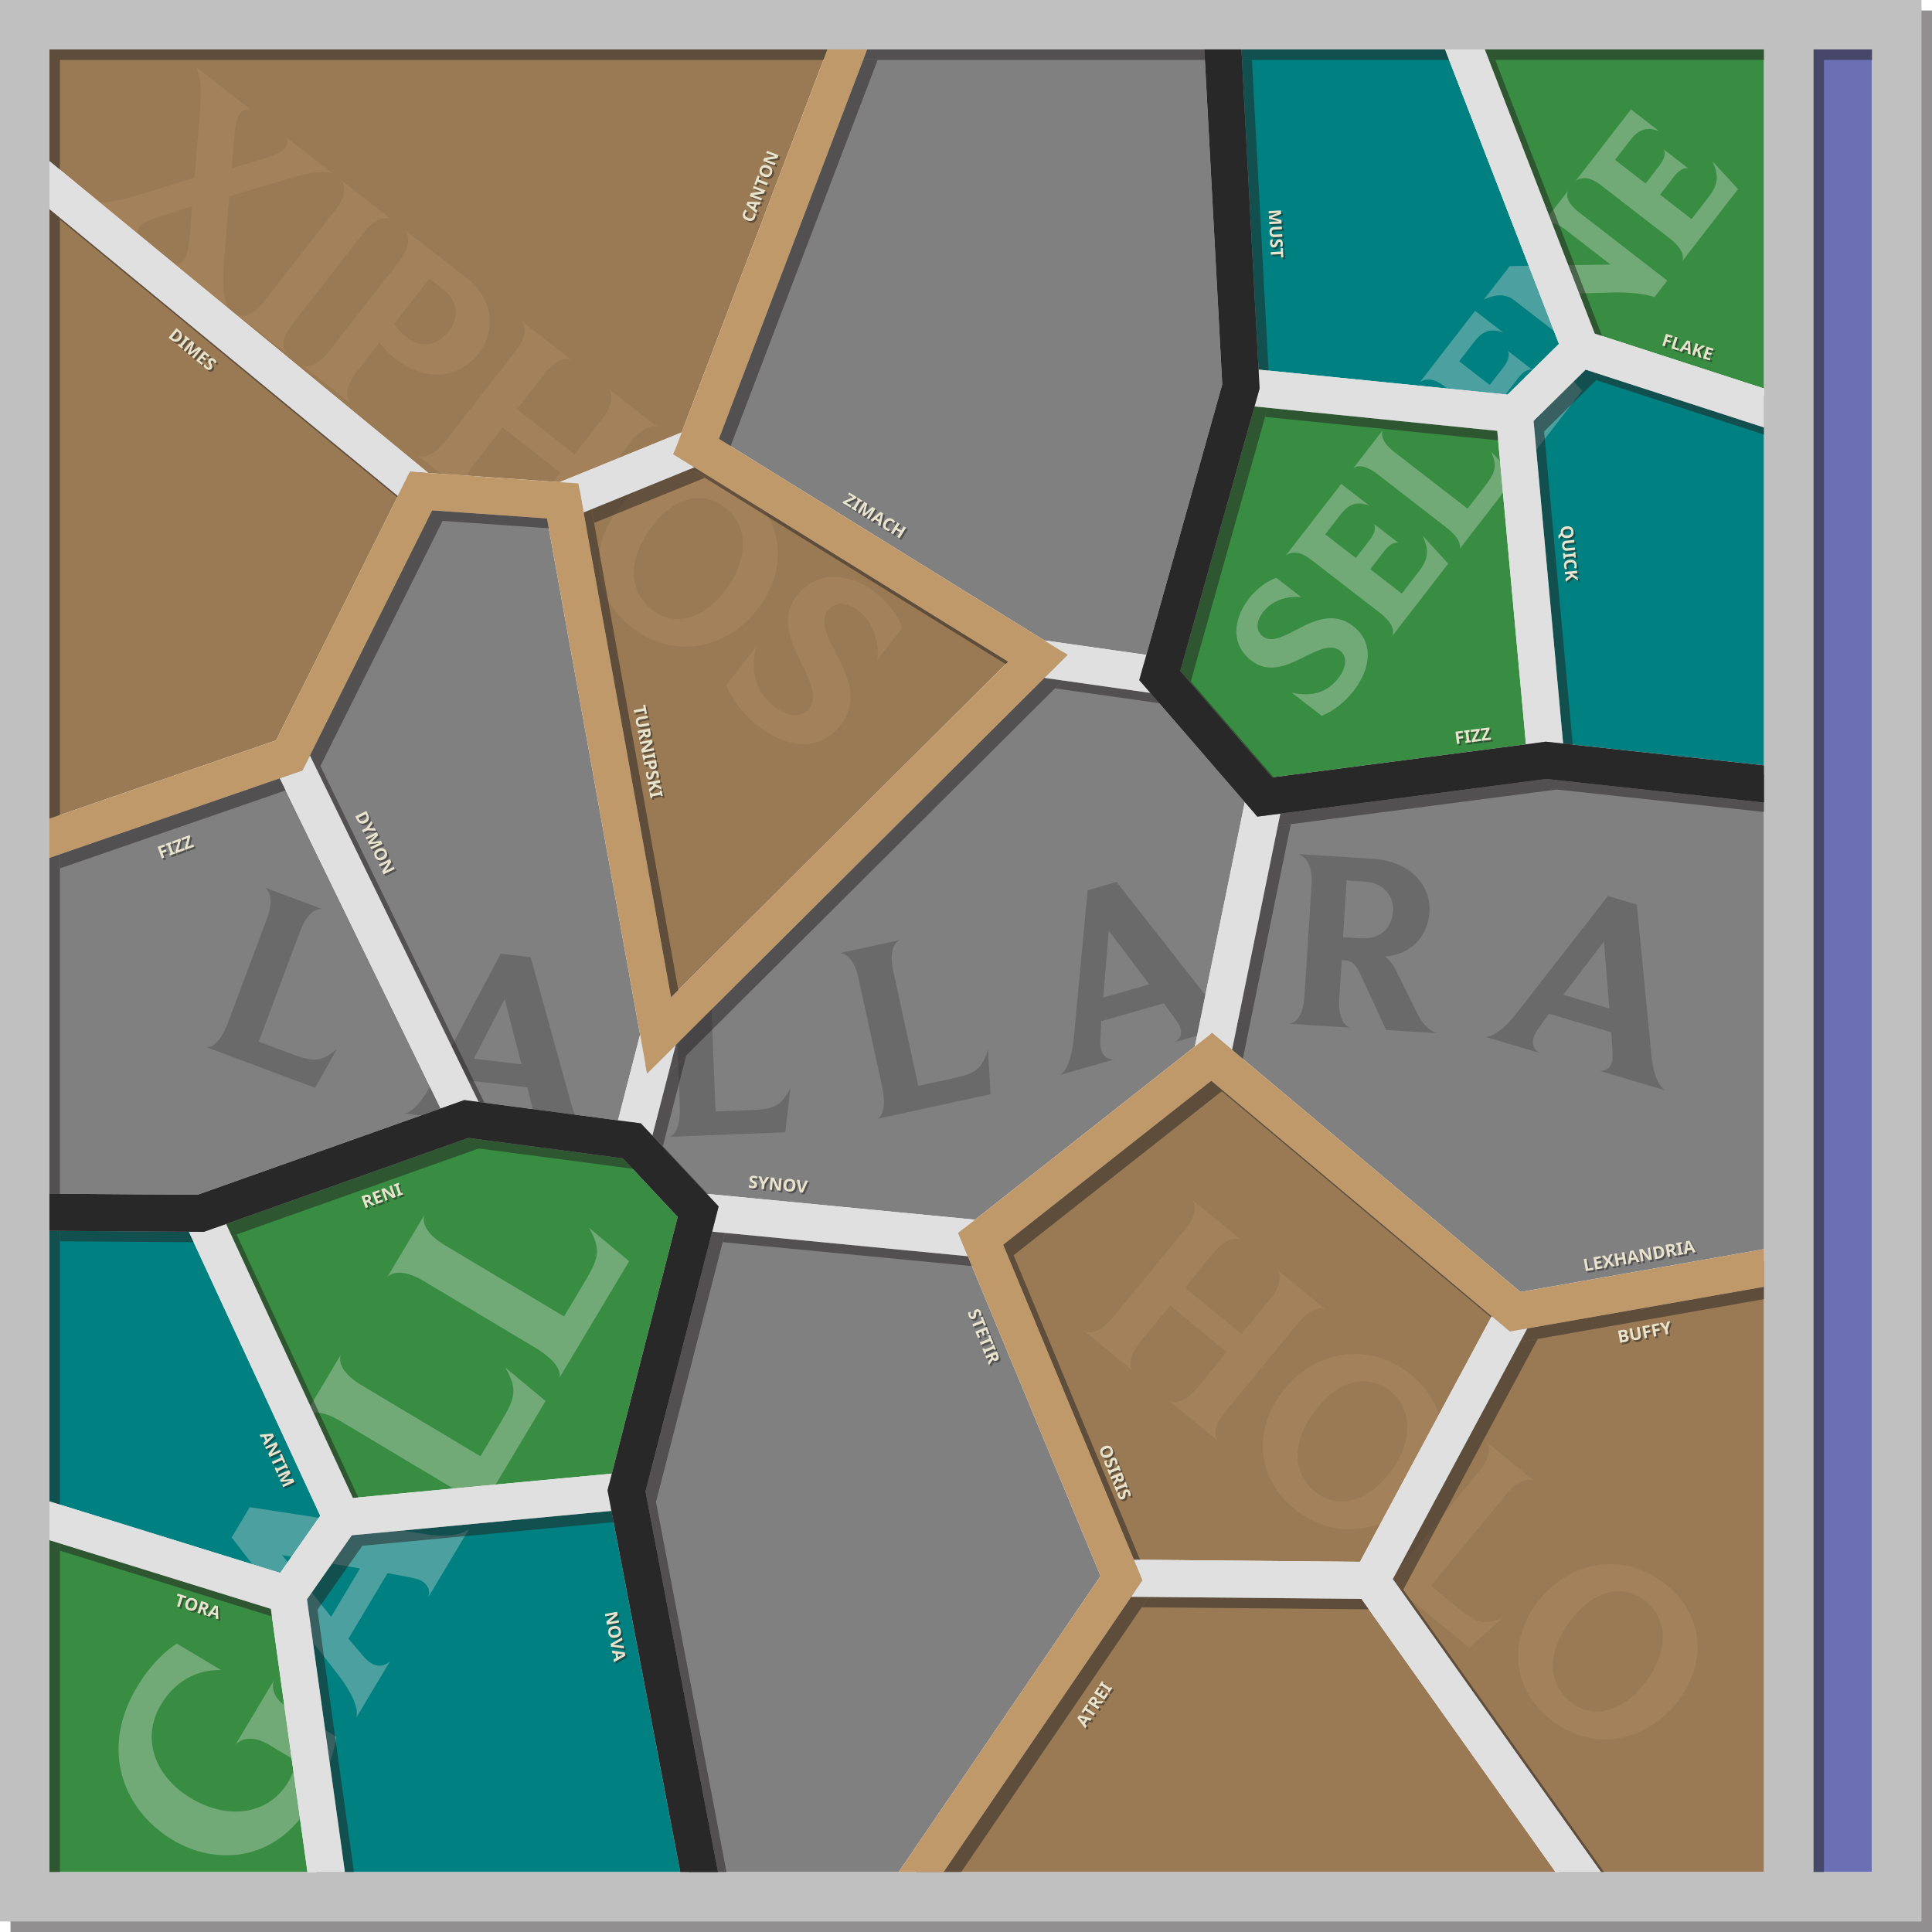 <svg xmlns="http://www.w3.org/2000/svg" viewBox="0 0 1563.9 1563.9"><defs><style>.cls-1{fill:none}.cls-4{fill:#997a54}.cls-5{fill:gray}.cls-6{fill:teal}.cls-7{fill:#388d42}.cls-11{opacity:0.25}.cls-16{mix-blend-mode:darken}.cls-10{fill:#282828}.cls-11,.cls-13{mix-blend-mode:overlay}.cls-12{fill:#c0996b}.cls-13{opacity:0.34}.cls-14{fill:#e0e0e0}.cls-16{opacity:0.5}.cls-17{fill:#231f20}.cls-19{fill:#e8e3cd}</style><clipPath id="clip-path"><path class="cls-1" d="M149.81 630.81l-20 199 85 137 165-54 134 19 408-25 56-44 372 44-15-278-307 13-347 51-153 137-55-340-236 122-87 19z"/></clipPath><clipPath id="clip-path-2"><path class="cls-1" d="M28.81 29.81v649l198-67 120-210h106l75 434 309-306-275-170 136-330h-669z"/></clipPath></defs><g style="isolation:isolate"><g id="Layer_2" data-name="Layer 2"><g id="Front"><g id="Update_31" data-name="Update 31"><g id="Zones"><path fill="#6b6fb4" d="M1467.93 40h47.47v1475.4h-47.47z"/><path class="cls-4" d="M1427.93 1041.6v473.8H1296l-168.57-237.2 108.82-202.87 191.68-33.73zM1259.19 1515.4H763.73l151.96-222.85 186.32 1.69 157.18 221.16z"/><path class="cls-5" d="M890.84 1275.73L727.42 1515.4H581.19l-58.68-308.11 53.97-210.32 206.93 19.91 107.43 258.85z"/><path class="cls-6" d="M550.66 1515.4H279.18l-30.7-220.8 36.3-51.84 210.18-19.74 55.7 292.38z"/><path class="cls-7" d="M248.88 1515.4H40v-268.68l179.27 55.59 29.61 213.09z"/><path class="cls-5" d="M1427.93 649.7v361.43l-197.16 34.69L997.3 849.74l39.07-191.11 215.27-28.05 176.29 19.12z"/><path class="cls-4" d="M1207.5 1065.46l-106.62 198.77-183.01-1.66-105.85-255.01 168.49-132.75 226.99 190.65z"/><path class="cls-5" d="M1007.63 649.37l-40.42 197.72L789.25 987.3l-217.03-20.88-44.16-47.18 18.91-73.36 298.47-297.17 85.7 12.16 76.49 88.5z"/><path class="cls-7" d="M548.57 985.05l-53.33 207.82-209.61 19.68L183 990.77l196.09-69.62 125.1 16.5 44.38 47.4z"/><path class="cls-6" d="M259.24 1226.94l-32.45 46.3L40 1215.31V996.28l112.85.79h.01l106.38 229.87zM1427.93 346.03v273.5l-162.64-17.64-23.9-261.13 42.13-41.54 144.41 46.81z"/><path class="cls-7" d="M1235.22 602.47l-205.34 26.76-74.45-86.13 60.09-214.11L1212 348.75l23.22 253.72z"/><path class="cls-4" d="M816.11 535.57L543.16 807.33 472.4 414.78l89.67-36.53 254.04 157.32z"/><path class="cls-5" d="M518.13 837.57v.01l-17.86 69.29L387.43 892 250.86 611.55l98.9-198.41 93.03 6.49 75.34 417.94zM356.64 897.29l-196.7 69.83L40 966.28V694.43l186.48-64.44 130.16 267.3z"/><path class="cls-7" d="M1427.93 40v274.49l-137.04-44.42L1201.88 40h226.05z"/><path class="cls-6" d="M1261.93 278.38l-41.63 41.05-201.53-20.25L1004.9 40h164.81l92.22 238.38z"/><path class="cls-5" d="M989.37 311.14l-61.45 218.97-82.53-11.7-.01-.01h-.01L581.9 355.24 701.92 40h272.94l14.51 271.14z"/><path class="cls-4" d="M669.81 40L551.78 350.04l-98.75 40.23-106.38-7.42L40 130.35V40h629.81zM322.06 401.48L223.45 599.3 40 662.7V169.21l282.06 232.27z"/></g><g id="Zone_Names" data-name="Zone Names"><g style="mix-blend-mode:darken" opacity=".25" clip-path="url(#clip-path)" id="Eternia"><path class="cls-10" d="M215.98 743.96c7.1-18.95-.09-24.51-1.68-25.55l46.8 17.53c-1.42-.31-10.85-1.64-18.24 18.1l-33.39 89.16 26.12 9.78c17.99 6.74 24.25 7.1 37.2-3.93l-17.75 31.5-88.01-32.95c1.23.24 9.69 1.2 17.87-20.66zM405.33 772l24.2 2.83L461.7 891.1c6.03 23.16 14.7 27.3 16.5 27.92L423 912.56c1.67-.01 7.8-.96 8.72-8.75.45-3.9-2.66-14.66-4.73-23.64l-52.3-6.11-5.8 12.22c-1.92 3.93-2.87 6.73-3.1 8.78-1.04 8.82 5.34 11.23 7.16 11.65L327 901.34c1.87.01 10.38-1.7 22.35-24zm16.78 89.51l-13.59-52.74L383.55 857zM546.78 805.73c-.8-20.23-9.57-22.57-11.44-22.9l49.94-1.97c-1.43.26-10.64 2.69-9.81 23.74l3.74 95.14 27.86-1.1c19.2-.75 25.1-2.84 32.78-18.02l-4.17 35.92-93.9 3.7c1.22-.26 9.4-2.65 8.48-25.97zM695 792.09c-4.3-19.78-13.34-20.56-15.25-20.57l48.84-10.63c-1.37.5-10.01 4.5-5.53 25.09L743.32 879l27.24-5.93c18.77-4.08 24.23-7.17 29.14-23.46l2.15 36.1-91.83 19.99c1.17-.47 8.8-4.24 3.84-27.05zM880.41 720.65l23.43-6.7 74.43 94.91c14.48 19.06 24.07 19.54 25.97 19.43l-53.41 15.28c1.53-.65 6.83-3.89 4.67-11.43-1.08-3.77-8.09-12.5-13.45-20l-50.64 14.5-.64 13.5c-.26 4.37-.06 7.32.51 9.3 2.45 8.54 9.26 8.31 11.1 8l-44.48 12.73c1.73-.7 8.94-5.56 11.4-30.76zm49.94 76.15l-32.84-43.45-4.49 54.14zM1061.7 716.02c1.32-20.81-9.43-24.2-11.05-24.71l60.4 3.87c32.35 2.07 47.37 22.9 46.06 43.3-1.2 18.76-14.4 34.27-36.03 35.78 3.37 2.29 6.8 6.85 9.54 12.61l16.31 32.92c6.96 14.1 14.9 16.27 16.94 16.6l-41.84-2.67-20.17-43.72c-4.35-9.6-7.49-12.28-12.85-12.62l-2.88-.19-2 31.13c-1.3 20.2 7.41 23.24 9.05 23.55l-49.68-3.18c1.46-.12 11.06-1.36 12.4-22.18zm39.84 43.54c17.52 1.12 25.26-9.98 26.04-22.14.74-11.54-6.82-22.79-23.3-23.84l-14.23-.91-2.94 45.96zM1301.58 725.28l23.36 6.95 11.65 120.06c1.95 23.86 9.77 29.42 11.43 30.35l-53.24-15.86c1.64.27 7.85.4 10.1-7.12 1.11-3.77-.1-14.9-.59-24.1l-50.48-15.03-7.8 11.03c-2.57 3.55-4 6.14-4.58 8.12-2.54 8.51 3.33 11.98 5.05 12.71l-44.34-13.2c1.84.33 10.52.11 26.15-19.8zm1.1 91.06l-4.3-54.3-32.9 43.21z"/></g><g class="cls-11"><path class="cls-12" d="M958.77 995.92c12.73-15.47 7.42-23.32 6.24-24.82l39.56 32.54c-1.25-.76-9.71-4.78-22.83 11.18l-22.57 27.43 45.77 37.66 22.57-27.43c12.86-15.63 7.42-23.32 6.25-24.82l39.55 32.54c-1.24-.76-9.57-4.94-22.83 11.17l-58 70.5c-12.99 15.8-7.7 23.35-6.56 24.56l-39.56-32.54c1.25.76 9.77 5.36 23.15-10.91l23.5-28.55-45.78-37.66-23.5 28.55c-13.11 15.95-7.7 23.34-6.55 24.55l-39.56-32.54c1.25.76 9.76 5.36 23.15-10.91zM1039.79 1124.35c26.24-31.9 69.62-38.46 102.64-11.3 32.06 26.38 31.97 66.15 7.17 96.3-25.59 31.1-68.51 39.38-102.17 11.7-32.22-26.51-32.31-66.7-7.64-96.7zm83.14 70.27c19.55-23.76 23.16-51.55 2.26-68.74-15.95-13.12-39.02-10.44-58.05 12.69-21 25.52-22.78 52.4-2.52 69.06 16.27 13.39 39.67 9.64 58.3-13zM1196.61 1191.86c12.86-15.63 7.87-23.22 6.7-24.72l38.6 31.76c-1.25-.76-9.74-5.07-23.13 11.2l-60.49 73.53 21.53 17.71c14.84 12.2 20.64 14.58 36.47 8.34l-27 24.05-72.58-59.7c1.09.62 8.78 4.28 23.6-13.75zM1246.5 1294.41c26.24-31.9 69.62-38.47 102.64-11.3 32.06 26.37 31.97 66.15 7.17 96.3-25.59 31.1-68.51 39.38-102.17 11.7-32.22-26.51-32.31-66.71-7.64-96.7zm83.14 70.27c19.55-23.76 23.16-51.55 2.26-68.74-15.95-13.12-39.02-10.44-58.05 12.69-21 25.52-22.78 52.4-2.52 69.06 16.27 13.39 39.67 9.64 58.3-13z"/></g><g class="cls-13"><path class="cls-14" d="M1045.6 560.64c18.46 4.24 30.07-1.75 37.91-11.89 6.06-7.82 7.53-17.14 1.37-21.9-9.11-7.06-21.86 1.74-35.85 8.15-11.47 5.27-24.18 8.98-36.11-.26-16.8-13-14.9-33.48-1.8-50.41 6.35-8.21 15.27-14.44 22.05-16.58l20.4 15.79c-8.87-1.53-23.06 1.44-30.9 11.57-6.65 8.6-5.72 15.88-.46 19.95 6.92 5.36 16.34.34 27.3-5.33 13.97-7.45 30.1-15.06 45.76-2.95 16.68 12.9 14.84 33.84.54 52.32-7.34 9.49-17.35 17.13-25.97 20.3zM1061.23 452.96c-12.44-9.63-19.27-4.25-20.52-3.16l44.97-58.12 22.84 17.67c-7.17-2.67-14.94-3.76-23.28 7.01l-12.5 16.17 24.75 19.16 10.92-14.11c6.66-8.6 4.16-12.79 3.59-13.64l20.27 15.68c-.49-.17-5.03-2.25-11.98 6.73l-11.12 14.37 25.53 19.76 13.5-17.45c8.54-11.03 8.48-17.85 3.43-29.34l20.68 22.57-45.36 58.63c.56-1 3.82-8.12-9.9-18.75zM1114.97 383.78c-12.58-9.72-18.41-5.63-19.56-4.67l24.02-31.05c-.57 1-3.75 7.76 9.34 17.9l59.14 45.76 13.4-17.32c9.23-11.94 10.96-16.55 5.69-28.83l19.52 20.64-45.17 58.37c.46-.87 3.15-6.99-11.35-18.2zM1169.64 312.87c-12.45-9.63-19.28-4.25-20.53-3.17l44.97-58.11 22.84 17.67c-7.16-2.67-14.93-3.76-23.27 7.01l-12.51 16.17 24.76 19.16 10.92-14.12c6.65-8.6 4.15-12.78 3.58-13.63l20.27 15.68c-.49-.17-5.03-2.25-11.98 6.73l-11.12 14.37 25.53 19.76 13.5-17.45c8.54-11.04 8.48-17.85 3.43-29.35l20.69 22.57-45.37 58.63c.57-1 3.82-8.12-9.9-18.74zM1225.2 242.65c-9.88-7.65-23.09-.64-24.17-.04l21.05-27.2 81.59-1.27-36.3-28.1c-12.33-9.53-18.43-4.82-19.58-3.86l21.54-27.84c-.57 1-3.75 7.76 8.95 17.6l71.33 55.19-10.32 13.34s-12.24-4.34-33.2-3.74l-57.04 1.6 43.5 33.66c12.3 9.53 18.81 4.3 19.93 3.12l-22.04 28.48c.57-1 3.78-7.53-8.92-17.36zM1295.8 149.81c-12.44-9.63-19.27-4.25-20.51-3.16l44.97-58.12 22.83 17.67c-7.16-2.67-14.93-3.76-23.27 7.02l-12.5 16.16 24.75 19.16 10.92-14.11c6.65-8.6 4.15-12.79 3.58-13.64l20.27 15.68c-.48-.17-5.03-2.25-11.97 6.73l-11.12 14.37 25.53 19.76 13.5-17.45c8.54-11.03 8.48-17.85 3.43-29.34l20.68 22.57-45.37 58.63c.57-1 3.82-8.12-9.9-18.75z"/></g><g class="cls-11" clip-path="url(#clip-path-2)" id="NW"><path class="cls-12" d="M73.66 162.31c1.27.73 9.83 4.53 37.89-4.23l45.92-14.2 4.55-56.18c1.9-25.25-2.84-32.61-3.73-33.83l45.6 35.58a7.54 7.54 0 0 0-9.56 2.5c-2.16 2.77-3.74 7.82-4.4 16.73l-2.35 27.52 26.38-7.97c9.65-2.95 14.61-5.62 16.9-8.56 3.43-4.4 1.07-8.07.38-8.87l38.1 29.73c-1.1-.6-9.3-3.85-33.28 3.37l-50.53 15.06-4.35 54.25c-2.27 28.1 3.33 35.35 3.86 36.02l-46.25-36.09c.82.64 5.81 2.97 10-2.4 2.3-2.94 3.8-8.57 4.66-18.39l2.01-25.41-24.07 7.68c-10.6 3.51-15.9 5.93-18.18 8.86-3.81 4.89-1.32 8.4-.3 9.46zM271.24 170.32c11.95-15.31 6.15-22.98 5.26-24.2l40.06 31.26c-.94-.47-9.87-4.81-22.2 10.98l-57.81 74.09c-11.44 14.65-5.96 22.07-4.78 23.25l-39.9-31.13c1.27.72 9.74 4.98 21.56-10.17zM322.62 212.24c12.58-16.12 6.38-24.62 5-26.22l50 39.01c22.8 17.8 23.46 43.46 9.86 60.89-15.38 19.7-42.03 24.3-67.27 4.61a67.1 67.1 0 0 1-12.97-13.26l-18.55 23.77c-12.58 16.12-6 24.14-4.66 25.45l-39.9-31.14c1.15.9 9.62 5.15 22.58-11.46zm-3.69 50.05a55.44 55.44 0 0 0 10.66 11.2c11.72 9.14 24.59 6.08 33.6-5.48 8.52-10.9 7.9-24.22-4.63-34l-10.9-8.52zM416.79 284.95c12.33-15.8 6.81-23.5 5.6-24.97l40.38 31.51c-1.26-.73-9.83-4.53-22.53 11.76l-21.86 28 46.73 36.47 21.86-28c12.45-15.96 6.81-23.5 5.6-24.98l40.38 31.52c-1.27-.73-9.7-4.7-22.53 11.75l-56.17 71.97c-12.58 16.12-7.1 23.54-5.93 24.72l-40.38-31.51c1.27.72 9.9 5.1 22.86-11.5l22.75-29.15-46.73-36.47-22.75 29.15c-12.7 16.28-7.1 23.53-5.93 24.71l-40.38-31.51c1.27.73 9.9 5.1 22.86-11.5zM501.09 411.26C526.5 378.69 569.7 371 603.4 397.3c32.73 25.54 33.66 65.3 9.64 96.08-24.78 31.75-67.47 41.14-101.83 14.33-32.9-25.67-34.02-65.85-10.13-96.46zm84.92 68.1c18.93-24.26 21.82-52.13.5-68.78-16.3-12.7-39.28-9.43-57.71 14.18-20.33 26.05-21.43 52.97-.75 69.1 16.61 12.97 39.91 8.62 57.96-14.5zM611.93 523.7c-5.5 23.48 2.08 38.3 14.94 48.33 9.93 7.75 21.8 9.67 27.9 1.86 9.01-11.56-2.12-27.85-10.2-45.69-6.66-14.63-11.31-30.83.5-45.97 16.65-21.33 42.72-18.8 64.2-2.03 10.43 8.13 18.3 19.52 21 28.16l-20.21 25.9c2-11.29-1.7-29.37-14.57-39.41-10.91-8.52-20.19-7.37-25.4-.7-6.86 8.8-.52 20.82 6.65 34.8 9.4 17.82 19.01 38.41 3.5 58.28-16.51 21.16-43.16 18.71-66.6.41-12.05-9.4-21.72-22.19-25.73-33.17z"/></g><g class="cls-13"><path class="cls-14" d="M217.72 1412.29c-17.27-10.32-26.11-1.2-27.19.13l31.22-52.23c-.66 1.58-4.34 12.94 12.5 23.01l38.09 22.76c-2.6 17.1-11.7 38.48-21.28 54.5-27.86 46.6-75.95 50.06-111.33 28.91-38.08-22.76-60.2-71.28-28.85-123.72 12.69-21.22 26.51-31.6 32.33-35.18l36 21.52c-15.06-.8-35.3 5.17-48.97 28.06-15.67 26.22-6.06 57.38 24.53 75.66s63.09 12.58 78.38-13.02a55.58 55.58 0 0 0 6.63-17.22zM187.5 1244.55l14.68-24.56 139.94 21.51c27.7 4.7 36.29-2.6 37.82-4.22l-33.46 55.97c.8-1.78 2.73-8.81-5.17-13.54-3.96-2.36-16.97-4.21-27.58-6.31l-31.71 53.06 10.29 12.08c3.29 3.94 5.83 6.3 7.9 7.55 8.96 5.35 14.6-.32 15.93-2.06l-27.86 46.6c.9-2 3.18-11.93-14.94-35.47zm103.9 25.1l-63-10.83 39.62 49.95zM275.7 1150.4c-20.4-12.2-28.32-5.07-29.86-3.44l30.1-50.36c-.66 1.58-4.18 12.19 17.04 24.88l95.93 57.33 16.79-28.09c11.56-19.35 13.3-26.5 3.3-43.78l32.63 27.13-56.59 94.68c.54-1.37 3.43-10.94-20.08-25zM343.36 1037.2c-20.4-12.19-28.32-5.06-29.86-3.44l30.1-50.35c-.66 1.58-4.18 12.18 17.04 24.87l95.93 57.34 16.79-28.1c11.57-19.35 13.3-26.5 3.3-43.78l32.63 27.14-56.59 94.67c.54-1.37 3.43-10.94-20.08-25z"/></g></g><g id="Walls"><g class="cls-16"><path class="cls-17" d="M355.15 391.35l-14.79-1.03-9.8 19.66L48.5 177.71v-38.86l306.65 252.5zM570.57 386.75l-89.67 36.53-4.23-23.45-15.14-1.06 98.75-40.23-6.73 17.67 17.02 10.54zM853.94 557.21l18.74-18.66-18.79-11.64 82.53 11.7-5.73 20.41 8.95 10.35-85.7-12.16zM395.93 900.5l-11.57-1.53-19.22 6.82-130.16-267.3 18.35-6.34 6.03-12.1L395.93 900.5zM555.47 854.38l-18.9 73.36-9.3-9.93-18.5-2.44 17.86-69.29 5.66 31.38 23.18-23.08zM784.1 1006.56l7.81 18.82-206.93-19.9 5.24-20.4-9.5-10.16 217.03 20.88-13.65 10.76zM1044.87 667.13l-39.07 191.11-16.19-13.6-13.9 10.95 40.42-197.72 10.11 11.7 18.63-2.44z"/><path class="cls-17" d="M8.5 8.5v1555.4h1555.4V8.5zm1427.93 1515.4H48.5V48.5h1387.93zm87.47 0h-47.47V48.5h47.47z"/><path class="cls-17" d="M500.28 1214.83l3.18 16.7-210.18 19.73-36.3 51.84 30.7 220.8h-30.3l-29.6-213.09-179.28-55.59v-31.4l186.8 57.92 32.44-46.3-106.38-229.87 12.15.1 18-6.4 102.62 221.78 209.61-19.68-3.46 13.46zM1436.43 323v31.53l-144.4-46.8-42.14 41.53 23.9 261.13-13.98-1.52-16.09 2.1-23.22-253.72-196.48-19.76 4.07-14.5-.82-15.3 201.53 20.24 41.63-41.05-92.22-238.38h32.17l89.01 230.07L1436.43 323z"/><path class="cls-17" d="M1436.43 628.03v30.17l-176.29-19.12-215.27 28.05-18.63 2.43-10.1-11.69-76.5-88.5-8.95-10.35 5.73-20.4 61.45-218.98-14.5-271.14h30.03l13.87 259.18.82 15.3-4.07 14.51-60.09 214.11 74.45 86.13 205.34-26.76 16.1-2.1 13.97 1.52 162.64 17.64zM531.01 1215.8l58.68 308.1h-30.53l-55.7-292.38-3.18-16.69 3.46-13.46 53.33-207.82-44.38-47.4-125.1-16.5-196.09 69.62-17.99 6.4-12.15-.1-112.86-.79v-30l119.94.84 196.7-69.83 19.22-6.82 11.57 1.53 112.84 14.87 18.5 2.44 9.3 9.93 44.15 47.18 9.5 10.15-5.24 20.4-53.97 210.32zM872.68 538.55l-18.74 18.66-298.47 297.17-23.18 23.08-5.66-31.38-75.34-417.95-93.03-6.49-98.9 198.41-6.03 12.1-18.35 6.34L48.5 702.93V671.2l183.45-63.4 98.61-197.82 9.8-19.66 14.8 1.03 106.37 7.42 15.14 1.06 4.23 23.45 70.76 392.55 272.95-271.76-254.04-157.32-17.02-10.54 6.73-17.67L678.31 48.5h32.11L590.4 363.74 853.87 526.9h.01l.01.01 18.8 11.64zM1436.43 1019.63v30.47l-191.68 33.73-14.06 2.47-14.69-12.34-226.99-190.65-168.49 132.75 105.85 255.01 6.91 16.65-9.09 13.33-151.96 222.85h-36.3l163.41-239.67-107.43-258.85-7.8-18.82 13.64-10.76 177.96-140.2 13.9-10.96 16.2 13.6 233.46 196.08 197.16-34.69z"/><path class="cls-17" d="M1304.5 1523.9h-36.8l-157.19-221.16-186.32-1.69 9.1-13.33-6.92-16.65 183.01 1.66L1216 1073.96l14.7 12.34 14.05-2.47-108.82 202.87 168.57 237.2z"/></g><path class="cls-14" d="M346.65 382.85l-14.79-1.03-9.8 19.66L40 169.21v-38.86l306.65 252.5zM562.07 378.25l-89.67 36.53-4.23-23.45-15.14-1.06 98.75-40.23-6.73 17.67 17.02 10.54zM845.44 548.71l18.74-18.66-18.79-11.64 82.53 11.7-5.73 20.41 8.95 10.35-85.7-12.16zM387.43 892l-11.57-1.53-19.22 6.82-130.16-267.3 18.35-6.34 6.03-12.1L387.43 892zM546.97 845.88l-18.91 73.36-9.3-9.93-18.49-2.44 17.86-69.29 5.66 31.38 23.18-23.08zM775.6 998.06l7.81 18.82-206.93-19.91 5.24-20.4-9.5-10.15 217.03 20.88-13.65 10.76zM1036.37 658.63L997.3 849.74l-16.19-13.6-13.9 10.95 40.42-197.72 10.11 11.69 18.63-2.43z"/><path d="M0 0v1555.4h1555.4V0zm1427.93 1515.4H40V40h1387.93zm87.47 0h-47.47V40h47.47z" fill="silver"/><path class="cls-14" d="M491.78 1206.33l3.18 16.69-210.18 19.74-36.3 51.84 30.7 220.8h-30.3l-29.61-213.09L40 1246.72v-31.41l186.79 57.93 32.45-46.3-106.38-229.87 12.15.09 17.99-6.39 102.63 221.78 209.61-19.68-3.46 13.46zM1427.93 314.49v31.54l-144.41-46.81-42.13 41.54 23.9 261.13-13.98-1.52-16.09 2.1L1212 348.75l-196.48-19.76 4.07-14.51-.82-15.3 201.53 20.25 41.63-41.05L1169.71 40h32.17l89.01 230.07 137.04 44.42z"/><path class="cls-10" d="M1427.93 619.53v30.17l-176.29-19.12-215.27 28.05-18.63 2.43-10.11-11.69-76.49-88.5-8.95-10.35 5.73-20.41 61.45-218.97L974.86 40h30.04l13.87 259.18.82 15.3-4.07 14.51-60.09 214.11 74.45 86.13 205.34-26.76 16.09-2.1 13.98 1.52 162.64 17.64zM522.51 1207.29l58.68 308.11h-30.53l-55.7-292.38-3.18-16.69 3.46-13.46 53.33-207.82-44.38-47.4-125.1-16.5L183 990.77l-17.99 6.39-12.15-.09h-.01L40 996.28v-30l119.94.84 196.7-69.83 19.22-6.82 11.57 1.53 112.84 14.87 18.49 2.44 9.3 9.93 44.16 47.18 9.5 10.15-5.24 20.4-53.97 210.32z"/><path class="cls-12" d="M864.18 530.05l-18.74 18.66-298.47 297.17-23.18 23.08-5.66-31.38v-.01l-75.34-417.94-93.03-6.49-98.9 198.41-6.03 12.1-18.35 6.34L40 694.43V662.7l183.45-63.4 98.61-197.82 9.8-19.66 14.79 1.03 106.38 7.42 15.14 1.06 4.23 23.45 70.76 392.55 272.95-271.76-254.04-157.32-17.02-10.54 6.73-17.67L669.81 40h32.11L581.9 355.24 845.37 518.4h.01l.01.01 18.79 11.64zM1427.93 1011.13v30.47l-191.68 33.73-14.06 2.47-14.69-12.34-226.99-190.65-168.49 132.75 105.85 255.01 6.91 16.65-9.09 13.33-151.96 222.85h-36.31l163.42-239.67-107.43-258.85-7.81-18.82 13.65-10.76 177.96-140.21 13.9-10.95 16.19 13.6 233.47 196.08 197.16-34.69z"/><path class="cls-14" d="M1296 1515.4h-36.81l-157.18-221.16-186.32-1.69 9.09-13.33-6.91-16.65 183.01 1.66 106.62-198.77 14.69 12.34 14.06-2.47-108.82 202.87L1296 1515.4z"/></g><g id="Sector_Names" data-name="Sector Names"><g class="cls-16"><path class="cls-17" d="M604.7 174.21a2.16 2.16 0 0 0 .17 2.05 4.18 4.18 0 0 0 2.1 1.51q3.13 1.2 4.03-1.15a7.95 7.95 0 0 0 .41-2.57l1.66.64a7.08 7.08 0 0 1-.5 2.75 4.19 4.19 0 0 1-2.42 2.64 5.6 5.6 0 0 1-3.96-.28 6.19 6.19 0 0 1-2.35-1.5 4.11 4.11 0 0 1-1.1-2.17 4.82 4.82 0 0 1 .3-2.55 6.74 6.74 0 0 1 1.7-2.48l1.37 1.26a11.48 11.48 0 0 0-.83.88 3.38 3.38 0 0 0-.59.97zM616.37 167.12l-2.48-.17-1.3 3.4 1.96 1.53-.82 2.13-8.11-6.88.92-2.42 10.64.28zm-4.32-.34l-3.82-.24-.7-.07q.74.52 3.59 2.75zM620.8 155.53l-.97 2.51-8.61 1.37-.02.06q1.91.59 2.71.9l4.4 1.67-.68 1.77-9.34-3.57.96-2.5 8.54-1.38.02-.04q-1.86-.6-2.61-.89l-4.42-1.69.68-1.78zM623.07 149.58l-.76 1.98-7.69-2.94-.96 2.53-1.65-.63 2.7-7.05 1.64.63-.97 2.54zM623.1 135.47a5.42 5.42 0 0 1 3.12 2.51 5.33 5.33 0 0 1-2.52 6.6 5.45 5.45 0 0 1-4.01-.23 5.37 5.37 0 0 1-3.12-2.5 4.62 4.62 0 0 1 .03-3.78 4.55 4.55 0 0 1 2.5-2.82 5.44 5.44 0 0 1 4 .22zm-2.6 6.81a4.17 4.17 0 0 0 2.57.31 2.22 2.22 0 0 0 1.47-1.47q.91-2.37-2.24-3.57-3.15-1.2-4.05 1.15a2.24 2.24 0 0 0 .11 2.08 4.16 4.16 0 0 0 2.13 1.5zM631.68 127.04l-.96 2.52-8.62 1.36-.02.06q1.92.6 2.72.9l4.39 1.68-.68 1.76-9.33-3.56.95-2.5 8.54-1.38.02-.05q-1.86-.6-2.6-.89l-4.43-1.68.68-1.79zM214.6 1169.5l1.86-1.64-1.5-3.32-2.46.31-.94-2.08 10.6-.9 1.07 2.36-7.7 7.35zm3.28-2.83l2.87-2.54.53-.44q-.89.16-4.47.6zM219.69 1180.8l-1.1-2.45 5.1-7.07-.02-.05q-1.78.94-2.56 1.29l-4.28 1.93-.78-1.73 9.11-4.1 1.1 2.44-5.04 7.03.02.04q1.73-.9 2.46-1.22l4.32-1.95.78 1.74zM222.3 1186.62l-.86-1.93 7.5-3.39-1.11-2.47 1.6-.72 3.1 6.88-1.6.72-1.12-2.47zM225.59 1193.9l-1.87-4.14 1.1-.5 1 .88 5.9-2.65.02-1.34 1.1-.5 1.86 4.15-1.1.5-1-.89-5.9 2.66-.02 1.34zM228.03 1199.32l6.16-5.42-.03-.05q-2.13 1.1-2.85 1.43l-4.24 1.9-.78-1.72 9.11-4.1 1.19 2.63-6 5.3.02.03 8-.85 1.18 2.63-9.11 4.1-.81-1.8 4.31-1.94q.3-.14.7-.3t2.17-.88l-.03-.05-8.2.86zM514.82 578.4l-.4-2.08 8.08-1.55-.5-2.67 1.72-.33 1.43 7.41-1.74.33-.5-2.66zM526.97 588.68l-6.35 1.22a3.73 3.73 0 0 1-2-.12 3.22 3.22 0 0 1-1.53-1.17 5.11 5.11 0 0 1-.85-2.09 4.24 4.24 0 0 1 .4-3.13 3.5 3.5 0 0 1 2.46-1.55l6.32-1.22.4 2.08-6 1.15a2.57 2.57 0 0 0-1.59.78 1.93 1.93 0 0 0-.24 1.61 1.89 1.89 0 0 0 .82 1.38 2.58 2.58 0 0 0 1.77.14l6-1.15zM521.78 594.33l-3.77.72-.4-2.08 9.82-1.89.55 2.86a4.98 4.98 0 0 1-.16 3.1 2.96 2.96 0 0 1-3.66 1.2 3.2 3.2 0 0 1-1.32-1.14l-3.72 3.7-.44-2.3 3.31-3.07zm1.7-.33l.12.67a2.62 2.62 0 0 0 .6 1.4 1.2 1.2 0 0 0 1.13.27 1.1 1.1 0 0 0 .9-.67 2.96 2.96 0 0 0 .01-1.55l-.12-.63zM521.03 610.75l-.51-2.64 6.6-5.7v-.06q-1.95.5-2.79.67l-4.62.88-.35-1.86 9.81-1.88.5 2.63-6.53 5.67.01.05q1.9-.47 2.69-.62l4.64-.9.36 1.88zM522.2 616.9l-.85-4.47 1.18-.23.78 1.1 6.35-1.23.32-1.3 1.18-.22.86 4.46-1.18.23-.78-1.1-6.35 1.23-.32 1.3zM530.58 624.06a3.06 3.06 0 0 1-2.61-.53 4.31 4.31 0 0 1-1.38-2.65l-.17-.9-3.5.67-.4-2.08 9.82-1.88.6 3.13a4.24 4.24 0 0 1-.24 2.87 2.86 2.86 0 0 1-2.12 1.37zm-2.46-4.4l.13.68a2.32 2.32 0 0 0 .66 1.36 1.35 1.35 0 0 0 1.2.27 1.39 1.39 0 0 0 1-.6 1.9 1.9 0 0 0 .1-1.33l-.17-.94zM528.02 632.48a2.58 2.58 0 0 1-2.28-.56 4.23 4.23 0 0 1-1.27-2.51 6.38 6.38 0 0 1 .05-2.9l1.94-.37a11.62 11.62 0 0 0-.3 1.8 5.08 5.08 0 0 0 .06 1.3 1.83 1.83 0 0 0 .46 1 .92.92 0 0 0 .85.22.88.88 0 0 0 .48-.26 1.84 1.84 0 0 0 .34-.56 12.62 12.62 0 0 0 .42-1.4 6.1 6.1 0 0 1 .56-1.5 3.12 3.12 0 0 1 .76-.9 2.64 2.64 0 0 1 1.16-.5 2.58 2.58 0 0 1 2.22.5 3.73 3.73 0 0 1 1.21 2.29 5.87 5.87 0 0 1 .1 1.5 10.23 10.23 0 0 1-.23 1.54l-1.75-.36a9.95 9.95 0 0 0 .2-1.38 4.23 4.23 0 0 0-.06-1.04 1.36 1.36 0 0 0-.45-.85.92.92 0 0 0-.78-.18.9.9 0 0 0-.46.22 1.42 1.42 0 0 0-.31.48 12.79 12.79 0 0 0-.44 1.46 5.35 5.35 0 0 1-.96 2.14 2.63 2.63 0 0 1-1.52.82zM527.15 642.67l-.45-2.36 3.64-3.36-.8-.76-3.5.67-.4-2.08 9.81-1.88.4 2.08-4.5.86 1.32.6 3.85 2.01.44 2.31-5-2.59zM528.1 647.58l-.86-4.46 1.18-.23.78 1.09 6.35-1.22.32-1.3 1.18-.23.86 4.47-1.18.22-.78-1.09-6.35 1.22-.33 1.3zM147.55 276.13a4.92 4.92 0 0 1-3.5 2.02 5.73 5.73 0 0 1-3.96-1.58l-2.18-1.8 6.37-7.7 2.42 2a5.28 5.28 0 0 1 2.1 3.41 4.75 4.75 0 0 1-1.25 3.65zm-1.74-1.36q2.06-2.48-.14-4.3l-.87-.71-4.14 5.01.7.58q2.36 1.95 4.45-.58zM148.78 283.76l-3.5-2.9.76-.93 1.3.34 4.12-4.98-.58-1.2.76-.93 3.5 2.9-.76.92-1.3-.34-4.12 4.98.59 1.2zM153.36 287.54l3.14-7.58-.05-.04q-1.42 1.93-1.93 2.55l-2.96 3.58-1.46-1.2 6.36-7.7 2.23 1.83-3.05 7.4.03.02 6.8-4.29 2.23 1.84-6.37 7.7-1.52-1.26 3.01-3.64.5-.6 1.55-1.73-.04-.03-6.98 4.39zM164.7 296.92l-4.43-3.66 6.37-7.7 4.43 3.66-1.1 1.34-2.8-2.32-1.4 1.7 2.6 2.15-1.1 1.33-2.61-2.15-1.64 1.99 2.8 2.31zM172.63 299.87a2.58 2.58 0 0 1-2.11 1.02 4.23 4.23 0 0 1-2.59-1.12 6.37 6.37 0 0 1-1.8-2.27l1.26-1.52a11.58 11.58 0 0 0 .91 1.58 5.04 5.04 0 0 0 .87.96 1.82 1.82 0 0 0 1 .48.91.91 0 0 0 .8-.37.88.88 0 0 0 .2-.51 1.83 1.83 0 0 0-.1-.65 12.46 12.46 0 0 0-.56-1.35 6.12 6.12 0 0 1-.53-1.5 3.1 3.1 0 0 1 .02-1.19 2.64 2.64 0 0 1 .58-1.12 2.58 2.58 0 0 1 2.02-1.03 3.73 3.73 0 0 1 2.4 1 5.9 5.9 0 0 1 1.02 1.08 10.28 10.28 0 0 1 .81 1.35l-1.57.83a9.93 9.93 0 0 0-.73-1.2 4.24 4.24 0 0 0-.71-.75 1.36 1.36 0 0 0-.89-.37.93.93 0 0 0-.71.36.91.91 0 0 0-.21.46 1.43 1.43 0 0 0 .06.57 12.73 12.73 0 0 0 .59 1.4 5.36 5.36 0 0 1 .62 2.26 2.63 2.63 0 0 1-.65 1.6zM899.01 1181.01a5.42 5.42 0 0 1-4 .32 5.33 5.33 0 0 1-2.68-6.52 5.44 5.44 0 0 1 3.07-2.6 5.37 5.37 0 0 1 4-.31 4.62 4.62 0 0 1 2.56 2.77 4.55 4.55 0 0 1 .11 3.76 5.43 5.43 0 0 1-3.06 2.58zm-2.78-6.74a4.17 4.17 0 0 0-2.09 1.55 2.22 2.22 0 0 0-.06 2.08q.97 2.35 4.09 1.06t2.16-3.62a2.24 2.24 0 0 0-1.52-1.44 4.16 4.16 0 0 0-2.58.37zM899.99 1189.24a2.59 2.59 0 0 1-2.35-.1 4.24 4.24 0 0 1-1.75-2.2 6.37 6.37 0 0 1-.52-2.85l1.82-.75a11.7 11.7 0 0 0 .06 1.83 5.07 5.07 0 0 0 .32 1.25 1.82 1.82 0 0 0 .65.9.91.91 0 0 0 .88.03.87.87 0 0 0 .42-.35 1.82 1.82 0 0 0 .22-.61 12.42 12.42 0 0 0 .14-1.46 6.14 6.14 0 0 1 .24-1.58 3.1 3.1 0 0 1 .57-1.03 2.63 2.63 0 0 1 1.03-.72 2.58 2.58 0 0 1 2.27.03 3.74 3.74 0 0 1 1.65 2.01 5.9 5.9 0 0 1 .4 1.45 10.22 10.22 0 0 1 .08 1.56h-1.78a9.86 9.86 0 0 0-.08-1.4 4.27 4.27 0 0 0-.27-1 1.36 1.36 0 0 0-.61-.75.93.93 0 0 0-.8-.01.9.9 0 0 0-.4.3 1.43 1.43 0 0 0-.22.54 12.82 12.82 0 0 0-.14 1.5 5.34 5.34 0 0 1-.5 2.3 2.63 2.63 0 0 1-1.33 1.1zM899.54 1195.43l-1.74-4.2 1.12-.47.98.92 5.98-2.47.05-1.34 1.11-.46 1.74 4.2-1.12.46-.98-.9-5.98 2.46-.05 1.34zM904.54 1197.5l-3.54 1.46-.81-1.95 9.24-3.82 1.1 2.7a4.98 4.98 0 0 1 .47 3.07 2.96 2.96 0 0 1-3.34 1.9 3.21 3.21 0 0 1-1.52-.85l-2.9 4.38-.9-2.18 2.63-3.67zm1.6-.65l.25.63a2.63 2.63 0 0 0 .88 1.24 1.2 1.2 0 0 0 1.16.04 1.1 1.1 0 0 0 .75-.84 2.96 2.96 0 0 0-.3-1.51l-.25-.6zM905.14 1209l-1.73-4.2 1.1-.46.99.92 5.98-2.47.05-1.34 1.11-.46 1.74 4.2-1.12.46-.98-.9-5.97 2.46-.06 1.34zM910.6 1214.98a2.58 2.58 0 0 1-2.34-.09 4.23 4.23 0 0 1-1.75-2.2 6.37 6.37 0 0 1-.53-2.85l1.82-.75a11.64 11.64 0 0 0 .07 1.82 5.1 5.1 0 0 0 .32 1.26 1.82 1.82 0 0 0 .65.89.91.91 0 0 0 .88.04.87.87 0 0 0 .42-.35 1.83 1.83 0 0 0 .22-.61 12.57 12.57 0 0 0 .13-1.46 6.14 6.14 0 0 1 .24-1.59 3.1 3.1 0 0 1 .58-1.03 2.63 2.63 0 0 1 1.03-.72 2.58 2.58 0 0 1 2.27.04 3.74 3.74 0 0 1 1.65 2 5.88 5.88 0 0 1 .4 1.45 10.21 10.21 0 0 1 .08 1.57h-1.78a9.95 9.95 0 0 0-.08-1.4 4.24 4.24 0 0 0-.28-1 1.36 1.36 0 0 0-.6-.75.92.92 0 0 0-.8-.02.9.9 0 0 0-.4.3 1.43 1.43 0 0 0-.22.54 12.77 12.77 0 0 0-.14 1.51 5.35 5.35 0 0 1-.5 2.3 2.62 2.62 0 0 1-1.34 1.1zM614.18 960.75a2.59 2.59 0 0 1-1.16 2.04 4.23 4.23 0 0 1-2.77.53 6.37 6.37 0 0 1-2.77-.85l.18-1.96a11.6 11.6 0 0 0 1.65.79 5.05 5.05 0 0 0 1.26.3 1.82 1.82 0 0 0 1.09-.17.91.91 0 0 0 .44-.76.87.87 0 0 0-.12-.54 1.82 1.82 0 0 0-.44-.48 12.36 12.36 0 0 0-1.23-.79 6.15 6.15 0 0 1-1.3-.94 3.11 3.11 0 0 1-.64-.99 2.64 2.64 0 0 1-.16-1.25 2.59 2.59 0 0 1 1.08-2 3.74 3.74 0 0 1 2.54-.53 5.88 5.88 0 0 1 1.47.32 10.3 10.3 0 0 1 1.43.65l-.83 1.58a9.95 9.95 0 0 0-1.28-.58 4.28 4.28 0 0 0-1.01-.22 1.36 1.36 0 0 0-.95.2.93.93 0 0 0-.38.7.9.9 0 0 0 .08.5 1.42 1.42 0 0 0 .38.43 12.81 12.81 0 0 0 1.28.82 5.33 5.33 0 0 1 1.79 1.51 2.62 2.62 0 0 1 .37 1.7zM619.36 958.1l2.44-3.91 2.28.2-3.85 5.78-.35 3.88-2.1-.19.35-3.8-2.76-6.45 2.3.2zM633.27 965.25l-2.68-.24-3.66-7.92h-.06q-.05 2-.13 2.85l-.42 4.69-1.88-.17.89-9.96 2.66.24 3.66 7.84h.04q.08-1.94.15-2.75l.42-4.7 1.9.16zM645.26 961.29a5.43 5.43 0 0 1-1.57 3.69 5.33 5.33 0 0 1-7.03-.63 5.45 5.45 0 0 1-.88-3.92 5.37 5.37 0 0 1 1.57-3.69 4.61 4.61 0 0 1 3.64-1 4.55 4.55 0 0 1 3.4 1.64 5.44 5.44 0 0 1 .87 3.9zm-7.27-.65a4.17 4.17 0 0 0 .41 2.57 2.22 2.22 0 0 0 1.82 1.01q2.52.23 2.82-3.13.3-3.36-2.2-3.59a2.24 2.24 0 0 0-1.98.68 4.16 4.16 0 0 0-.87 2.46zM653.37 957.01l2.13.19-4.27 9.65-2.3-.2-2.49-10.26 2.13.19 1.35 6.1q.1.53.21 1.24c.07.48.11.8.12 1a17.6 17.6 0 0 1 .7-2.16zM789.76 1069.03a2.58 2.58 0 0 1-2.34-.1 4.23 4.23 0 0 1-1.75-2.22 6.37 6.37 0 0 1-.5-2.85l1.81-.74a11.55 11.55 0 0 0 .06 1.83 5.06 5.06 0 0 0 .31 1.25 1.82 1.82 0 0 0 .65.9.91.91 0 0 0 .88.04.87.87 0 0 0 .42-.35 1.83 1.83 0 0 0 .23-.61 12.57 12.57 0 0 0 .14-1.46 6.16 6.16 0 0 1 .24-1.58 3.12 3.12 0 0 1 .58-1.03 2.64 2.64 0 0 1 1.04-.72 2.58 2.58 0 0 1 2.27.05 3.73 3.73 0 0 1 1.64 2.01 5.88 5.88 0 0 1 .39 1.45 10.32 10.32 0 0 1 .08 1.57l-1.79-.01a10.08 10.08 0 0 0-.07-1.4 4.25 4.25 0 0 0-.27-1 1.36 1.36 0 0 0-.6-.75.93.93 0 0 0-.8-.02.9.9 0 0 0-.4.3 1.42 1.42 0 0 0-.23.54 12.72 12.72 0 0 0-.14 1.5 5.35 5.35 0 0 1-.52 2.3 2.62 2.62 0 0 1-1.33 1.1zM789.33 1075.32l-.8-1.96 7.62-3.1-1.02-2.52 1.63-.67 2.85 7-1.64.66-1.02-2.51zM793.1 1084.59l-2.17-5.33 9.26-3.77 2.17 5.33-1.6.65-1.38-3.37-2.03.83 1.27 3.14-1.6.65-1.28-3.13-2.39.97 1.37 3.37zM795.35 1090.09l-.8-1.96 7.62-3.1-1.03-2.52 1.64-.67 2.84 7-1.63.66-1.02-2.52zM798.36 1097.5l-1.71-4.22 1.11-.45.98.91 5.99-2.44.06-1.34 1.11-.45 1.72 4.21-1.12.45-.98-.91-5.98 2.44-.06 1.34zM803.36 1099.59l-3.55 1.45-.8-1.97 9.25-3.77 1.1 2.7a4.98 4.98 0 0 1 .45 3.07 2.96 2.96 0 0 1-3.35 1.9 3.21 3.21 0 0 1-1.52-.87l-2.92 4.37-.89-2.18 2.65-3.66zm1.6-.65l.25.63a2.62 2.62 0 0 0 .87 1.25 1.2 1.2 0 0 0 1.16.05 1.1 1.1 0 0 0 .75-.84 2.97 2.97 0 0 0-.3-1.51l-.24-.6zM298.12 974.98l1.32 3.6-1.99.73-3.44-9.38 2.73-1a4.99 4.99 0 0 1 3.09-.35 2.96 2.96 0 0 1 1.78 3.42 3.21 3.21 0 0 1-.92 1.49l4.26 3.07-2.2.81-3.57-2.78zm-.6-1.61l.65-.24a2.62 2.62 0 0 0 1.28-.83 1.2 1.2 0 0 0 .08-1.15 1.1 1.1 0 0 0-.8-.78 2.97 2.97 0 0 0-1.53.24l-.6.22zM311.53 974.15l-5.4 1.98-3.44-9.38 5.4-1.99.6 1.63-3.42 1.26.76 2.06 3.18-1.17.6 1.63-3.18 1.17.89 2.42 3.41-1.26zM321.81 970.37l-2.52.93-6.7-5.6-.05.02q.81 1.84 1.1 2.64l1.63 4.41-1.78.66-3.44-9.39 2.5-.92 6.66 5.54.05-.02q-.77-1.8-1.05-2.55l-1.63-4.44 1.79-.66zM327.69 968.22l-4.27 1.56-.42-1.13.95-.94-2.22-6.07-1.34-.1-.41-1.14 4.26-1.56.42 1.13-.95.94 2.23 6.07 1.33.1zM134.41 695.6l-1.96.71-3.44-9.38 5.38-1.97.6 1.63-3.42 1.25.88 2.42 3.19-1.17.6 1.63-3.2 1.17zM143.18 692.38l-4.27 1.56-.42-1.13.95-.94-2.22-6.07-1.34-.1-.41-1.14 4.26-1.57.42 1.13-.95.95 2.23 6.07 1.33.1zM150.9 689.54l-6.99 2.57-.47-1.3 2.13-8.1-4.37 1.61-.6-1.64 6.73-2.47.47 1.28-2.12 8.1 4.61-1.69zM158.5 686.75l-6.97 2.56-.48-1.29 2.13-8.1-4.37 1.61-.6-1.64 6.73-2.48.47 1.29-2.12 8.1 4.61-1.7zM297.25 667.48a4.92 4.92 0 0 1-4.01.4 5.73 5.73 0 0 1-2.96-3.07l-1.24-2.54 8.98-4.39 1.37 2.82a5.29 5.29 0 0 1 .51 3.98 4.75 4.75 0 0 1-2.65 2.8zm-1.02-1.95q2.9-1.41 1.65-3.97l-.5-1.01-5.84 2.85.4.82q1.34 2.75 4.3 1.3zM300.2 671.73l4.61.07 1 2.05-6.94-.3-3.5 1.7-.91-1.88 3.43-1.68 4.1-5.69 1 2.07zM299.24 683.17l6-5.6-.04-.06q-2.09 1.17-2.8 1.52l-4.18 2.04-.84-1.7 8.99-4.39 1.26 2.6-5.83 5.47.02.04 7.97-1.1 1.26 2.6-8.98 4.38-.86-1.78 4.25-2.07.7-.33 2.12-.94-.02-.05-8.17 1.11zM311.66 697.18a5.43 5.43 0 0 1-3.97.57 5.33 5.33 0 0 1-3.1-6.34 5.44 5.44 0 0 1 2.9-2.78 5.37 5.37 0 0 1 3.97-.57 4.61 4.61 0 0 1 2.74 2.6 4.55 4.55 0 0 1 .35 3.75 5.44 5.44 0 0 1-2.9 2.77zm-3.2-6.55a4.17 4.17 0 0 0-1.99 1.68 2.22 2.22 0 0 0 .07 2.08q1.12 2.28 4.14.8 3.04-1.48 1.93-3.75a2.24 2.24 0 0 0-1.6-1.34 4.16 4.16 0 0 0-2.55.53zM311.95 709.21l-1.18-2.42 4.89-7.22-.03-.06q-1.74 1-2.5 1.37l-4.24 2.06-.83-1.7 8.99-4.38 1.17 2.4-4.82 7.19.02.04q1.7-.95 2.43-1.3l4.25-2.08.84 1.72zM689.72 412.4l-6.32-3.92.72-1.17 7.7-3.32-3.97-2.45.93-1.49 6.1 3.78-.72 1.16-7.7 3.33 4.19 2.59zM694.25 415.2l-3.86-2.39.63-1.02 1.33.16 3.41-5.5-.74-1.11.64-1.02 3.86 2.39-.63 1.02-1.33-.16-3.41 5.5.74 1.11zM699.3 418.33l2.09-7.93-.05-.03q-1.15 2.1-1.57 2.78l-2.45 3.95-1.61-1 5.26-8.49 2.45 1.52-2.01 7.74.03.02 6.16-5.17 2.45 1.52-5.26 8.5-1.68-1.04 2.5-4.03c.1-.19.25-.4.4-.65s.6-.88 1.31-1.92l-.05-.04-6.32 5.3zM712.13 426.28l.63-2.4-3.1-1.92-1.86 1.64-1.94-1.2 8.28-6.67 2.2 1.36-2.27 10.4zm1.14-4.18l.97-3.7c.07-.29.14-.5.2-.67q-.66.63-3.38 3zM723.04 423.2a2.16 2.16 0 0 0-2.05-.22 4.19 4.19 0 0 0-1.88 1.79q-1.76 2.84.38 4.16a7.94 7.94 0 0 0 2.44.9l-.94 1.5a7.08 7.08 0 0 1-2.6-1 4.2 4.2 0 0 1-2.14-2.89 5.6 5.6 0 0 1 1.02-3.83 6.2 6.2 0 0 1 1.92-2.02 4.09 4.09 0 0 1 2.33-.67 4.82 4.82 0 0 1 2.45.78 6.73 6.73 0 0 1 2.11 2.14l-1.48 1.1a11.46 11.46 0 0 0-.72-.99 3.35 3.35 0 0 0-.84-.75zM729.56 437.1l-1.8-1.12 2.28-3.67-3.36-2.08-2.28 3.66-1.8-1.11 5.27-8.5 1.8 1.12-2.06 3.33 3.36 2.08 2.06-3.33 1.8 1.12zM1270.46 436.96a6.32 6.32 0 0 1-3-.34 3.81 3.81 0 0 1-1.92-1.66l-2.44 2.66-.26-2.7 2.05-2.04-.01-.16a4.56 4.56 0 0 1 .98-3.64 5.44 5.44 0 0 1 3.7-1.6 5.37 5.37 0 0 1 3.9.86 4.61 4.61 0 0 1 1.66 3.4 4.55 4.55 0 0 1-.98 3.63 5.43 5.43 0 0 1-3.68 1.59zm-.7-7.26a4.17 4.17 0 0 0-2.46.87 2.22 2.22 0 0 0-.66 1.98q.25 2.52 3.6 2.2 3.37-.33 3.12-2.84a2.24 2.24 0 0 0-1.03-1.82 4.16 4.16 0 0 0-2.58-.4zM1276.4 446.63l-6.43.63a3.72 3.72 0 0 1-1.98-.3 3.22 3.22 0 0 1-1.4-1.3 5.13 5.13 0 0 1-.67-2.17 4.25 4.25 0 0 1 .7-3.08 3.5 3.5 0 0 1 2.59-1.32l6.4-.62.21 2.1-6.1.6a2.56 2.56 0 0 0-1.63.62 1.93 1.93 0 0 0-.4 1.58 1.88 1.88 0 0 0 .7 1.45 2.57 2.57 0 0 0 1.74.3l6.07-.6zM1267.06 453.76l-.44-4.53 1.2-.11.67 1.15 6.44-.62.44-1.27 1.2-.12.44 4.53-1.2.12-.68-1.16-6.43.62-.44 1.27zM1275.97 458.87a2.16 2.16 0 0 0-1.07-1.75 4.19 4.19 0 0 0-2.56-.42q-3.33.33-3.08 2.83a7.94 7.94 0 0 0 .77 2.48l-1.77.17a7.07 7.07 0 0 1-.78-2.68 4.2 4.2 0 0 1 1-3.45 5.61 5.61 0 0 1 3.66-1.52 6.2 6.2 0 0 1 2.77.3 4.1 4.1 0 0 1 1.95 1.45 4.81 4.81 0 0 1 .87 2.42 6.72 6.72 0 0 1-.42 2.98l-1.78-.51a11.5 11.5 0 0 0 .35-1.17 3.35 3.35 0 0 0 .1-1.13zM1268.87 472.34l-.23-2.4 3.93-3.01-.72-.83-3.56.35-.2-2.11 9.95-.97.2 2.1-4.55.45 1.25.72 3.65 2.36.22 2.34-4.74-3.04zM883.99 1394.37l-2.38-.72-2.03 3.03 1.58 1.92-1.27 1.9-6.38-8.51 1.44-2.15 10.3 2.63zm-4.14-1.29l-3.67-1.09-.66-.22q.6.67 2.88 3.48zM887.83 1388.62l-1.17 1.76-6.84-4.57-1.51 2.25-1.47-.98 4.2-6.27 1.46.98-1.5 2.26zM888.19 1381.2l3.19 2.13-1.18 1.76-8.3-5.56 1.61-2.42a4.98 4.98 0 0 1 2.3-2.1 2.96 2.96 0 0 1 3.44 1.72 3.2 3.2 0 0 1 .14 1.74l5.25-.02-1.3 1.96-4.52-.15zm-1.43-.96l.38-.57a2.63 2.63 0 0 0 .55-1.42 1.2 1.2 0 0 0-.61-.98 1.1 1.1 0 0 0-1.12-.16 2.97 2.97 0 0 0-1.09 1.1l-.36.53zM898.54 1372.62l-3.2 4.79-8.3-5.56 3.2-4.78 1.44.96-2.03 3.02 1.83 1.22 1.88-2.8 1.44.96-1.88 2.81 2.14 1.43 2.03-3.02zM901.78 1367.78l-2.53 3.78-1-.67.21-1.32-5.37-3.6-1.15.7-1-.67 2.53-3.77 1 .66-.2 1.33 5.37 3.6 1.14-.7zM1311.2 1078.59l3.06-.57a6 6 0 0 1 3.15.04 2.1 2.1 0 0 1 1.29 1.72 2.42 2.42 0 0 1-.15 1.52 1.68 1.68 0 0 1-.97.88v.07a2.2 2.2 0 0 1 1.5.53 2.58 2.58 0 0 1 .7 1.45 2.54 2.54 0 0 1-.6 2.27 4.27 4.27 0 0 1-2.5 1.24l-3.67.68zm2.8 3.5l1.21-.22a2.25 2.25 0 0 0 1.18-.48 1 1 0 0 0 .22-.94.88.88 0 0 0-.56-.73 2.7 2.7 0 0 0-1.35-.01l-1.1.2zm.3 1.66l.48 2.56 1.35-.25a2.05 2.05 0 0 0 1.22-.56 1.24 1.24 0 0 0 .22-1.08q-.23-1.23-1.97-.9zM1328.45 1075.42l1.17 6.36a3.73 3.73 0 0 1-.13 2 3.23 3.23 0 0 1-1.18 1.51 5.11 5.11 0 0 1-2.1.84 4.24 4.24 0 0 1-3.12-.43 3.5 3.5 0 0 1-1.54-2.47l-1.16-6.33 2.07-.38 1.11 6.01a2.56 2.56 0 0 0 .76 1.59 1.93 1.93 0 0 0 1.61.25 1.89 1.89 0 0 0 1.39-.8 2.58 2.58 0 0 0 .15-1.77l-1.1-6zM1334.72 1084.43l-2.05.37-1.8-9.83 5.63-1.03.3 1.7-3.57.67.46 2.53 3.34-.61.3 1.7-3.33.61zM1342.27 1083.04l-2.05.37-1.8-9.82 5.63-1.04.32 1.7-3.59.67.47 2.53 3.33-.61.32 1.7-3.34.61zM1349.78 1075.68l1.3-4.42 2.25-.42-2.16 6.6.7 3.83-2.06.38-.7-3.75-4.37-5.48 2.26-.41zM1285.16 1030.37l-1.7-9.85 2.09-.36 1.4 8.12 4-.69.3 1.73zM1298.62 1028.04l-5.67.98-1.7-9.85 5.67-.98.3 1.72-3.59.61.38 2.17 3.33-.58.3 1.71-3.34.58.44 2.54 3.59-.62zM1308.64 1026.31l-2.38.41-2.94-3.33-1.64 4.13-2.24.38 2.39-5.64-3.88-4.24 2.3-.4 2.73 3.18 1.47-3.9 2.25-.4-2.24 5.42zM1317.95 1024.7l-2.08.36-.74-4.25-3.9.67.74 4.26-2.09.36-1.7-9.85 2.09-.36.66 3.86 3.9-.68-.66-3.86 2.08-.36zM1326.46 1023.23l-1.11-2.22-3.6.62-.3 2.47-2.25.39 1.76-10.5 2.56-.43 5.2 9.28zm-1.92-3.89l-1.73-3.4q-.2-.4-.3-.64-.07.9-.53 4.49zM1338.7 1021.12l-2.66.45-5.58-6.7h-.06q.47 1.96.62 2.8l.8 4.63-1.87.33-1.7-9.85 2.64-.46 5.55 6.64h.04q-.43-1.91-.57-2.7l-.8-4.67 1.88-.32zM1348.47 1014.26a4.92 4.92 0 0 1-.74 3.96 5.73 5.73 0 0 1-3.77 1.98l-2.79.49-1.7-9.85 3.09-.54a5.29 5.29 0 0 1 3.96.63 4.75 4.75 0 0 1 1.95 3.33zm-2.16.42q-.55-3.17-3.35-2.68l-1.1.19 1.1 6.41.9-.15q3.01-.53 2.45-3.77zM1352.82 1014.78l.65 3.78-2.09.36-1.7-9.85 2.87-.5a4.98 4.98 0 0 1 3.1.22 2.96 2.96 0 0 1 1.13 3.69 3.21 3.21 0 0 1-1.17 1.3l3.64 3.78-2.32.4-3-3.37zm-.3-1.7l.68-.11a2.62 2.62 0 0 0 1.4-.59 1.2 1.2 0 0 0 .3-1.11 1.1 1.1 0 0 0-.66-.92 2.95 2.95 0 0 0-1.54-.04l-.64.11zM1364.17 1016.7l-4.48.78-.2-1.18 1.1-.76-1.1-6.37-1.3-.35-.2-1.18 4.48-.78.2 1.19-1.1.76 1.1 6.37 1.3.34zM1371.89 1015.38l-1.12-2.22-3.6.62-.3 2.46-2.25.4 1.76-10.5 2.56-.44 5.2 9.29zm-1.92-3.89q-1.55-3.01-1.74-3.41a9.83 9.83 0 0 1-.3-.63q-.07.9-.53 4.48zM492.74 1316.65l-.5-2.64 6.62-5.67v-.07q-1.95.5-2.79.66l-4.62.87-.35-1.86 9.82-1.85.5 2.63-6.56 5.65.01.05q1.9-.46 2.69-.61l4.65-.88.35 1.87zM499.81 1327.11a5.42 5.42 0 0 1-3.98-.5 5.33 5.33 0 0 1-1.3-6.93 5.44 5.44 0 0 1 3.53-1.92 5.37 5.37 0 0 1 3.97.5 4.62 4.62 0 0 1 1.95 3.24 4.55 4.55 0 0 1-.65 3.7 5.44 5.44 0 0 1-3.52 1.91zm-1.35-7.17a4.17 4.17 0 0 0-2.36 1.1 2.22 2.22 0 0 0-.48 2.02q.47 2.5 3.78 1.87 3.32-.63 2.85-3.1a2.24 2.24 0 0 0-1.2-1.72 4.16 4.16 0 0 0-2.6-.17zM506.13 1333.76l.4 2.1-10.45-1.48-.43-2.28 9.2-5.18.4 2.1-5.5 2.95q-.5.26-1.15.55t-.92.39a17.63 17.63 0 0 1 2.26.1zM498.02 1344.7l2.2-1.16-.67-3.58-2.47-.27-.42-2.24 10.51 1.6.48 2.55-9.2 5.34zm3.86-1.98l3.39-1.8q.39-.2.62-.3-.9-.06-4.5-.46zM1349.02 281.79l-1.99-.63 3-9.53 5.47 1.72-.52 1.65-3.48-1.09-.77 2.46 3.23 1.02-.52 1.65-3.23-1.02zM1354.36 283.47l3-9.54 2.02.64-2.47 7.86 3.86 1.22-.52 1.67zM1367.74 287.68l.03-2.49-3.48-1.1-1.4 2.06-2.18-.68 6.37-8.52 2.48.78.36 10.64zm.08-4.33q0-3.4.02-3.83t.02-.7q-.47.77-2.53 3.74zM1378.79 291.16l-2.3-.73-1.23-4.8-1.05.35-1.07 3.4-2.02-.64 3-9.53 2.02.64-1.37 4.36 1.15-.87 3.6-2.43 2.24.7-4.65 3.18zM1385.48 293.26l-5.5-1.73 3-9.53 5.5 1.73-.52 1.66-3.47-1.1-.66 2.1 3.23 1.01-.52 1.66-3.23-1.02-.78 2.46 3.47 1.1zM1028.56 176.5l7.7-2.81v-.06q-2.38.25-3.18.29l-4.64.24-.1-1.9 9.98-.5.15 2.88-7.51 2.75v.04l7.76 2.11.15 2.89-9.98.5-.1-1.97 4.72-.24.77-.03 2.33-.02v-.07l-7.95-2.17zM1039.41 193.06l-6.46.33a3.73 3.73 0 0 1-1.96-.4 3.22 3.22 0 0 1-1.35-1.36 5.13 5.13 0 0 1-.56-2.19 4.24 4.24 0 0 1 .84-3.04 3.5 3.5 0 0 1 2.64-1.2l6.43-.33.11 2.11-6.1.31a2.56 2.56 0 0 0-1.68.55 1.94 1.94 0 0 0-.46 1.57 1.89 1.89 0 0 0 .62 1.47 2.58 2.58 0 0 0 1.73.38l6.1-.3zM1032.63 201.77a2.58 2.58 0 0 1-2.18-.87 4.23 4.23 0 0 1-.92-2.66 6.36 6.36 0 0 1 .46-2.86l1.96-.1a11.67 11.67 0 0 0-.54 1.74 5.05 5.05 0 0 0-.12 1.29 1.82 1.82 0 0 0 .32 1.06.91.91 0 0 0 .81.33.88.88 0 0 0 .51-.2 1.82 1.82 0 0 0 .42-.5 12.4 12.4 0 0 0 .61-1.33 6.17 6.17 0 0 1 .76-1.41 3.1 3.1 0 0 1 .88-.78 2.63 2.63 0 0 1 1.22-.33 2.58 2.58 0 0 1 2.12.79 3.74 3.74 0 0 1 .89 2.44 5.86 5.86 0 0 1-.11 1.5 10.17 10.17 0 0 1-.44 1.5l-1.68-.6a9.92 9.92 0 0 0 .39-1.34 4.26 4.26 0 0 0 .07-1.04 1.36 1.36 0 0 0-.32-.9.92.92 0 0 0-.75-.29.91.91 0 0 0-.48.16 1.43 1.43 0 0 0-.38.43 12.82 12.82 0 0 0-.63 1.38 5.36 5.36 0 0 1-1.25 1.98 2.62 2.62 0 0 1-1.62.6zM1030.15 207.57l-.11-2.12 8.22-.42-.14-2.7 1.76-.1.39 7.54-1.76.09-.14-2.71zM1182.92 603.37l-2.07.25-1.24-9.91 5.69-.71.21 1.72-3.61.45.32 2.56 3.36-.42.22 1.71-3.37.42zM1192.19 602.2l-4.51.57-.15-1.2 1.14-.7-.8-6.42-1.28-.4-.15-1.2 4.5-.56.16 1.2-1.14.7.8 6.42 1.28.4zM1200.35 601.19l-7.38.92-.17-1.36 3.9-7.41-4.63.57-.21-1.73 7.12-.9.17 1.36-3.9 7.42 4.88-.6zM1208.4 600.18l-7.39.93-.17-1.37 3.9-7.4-4.62.57-.22-1.74 7.12-.89.17 1.36-3.9 7.42 4.89-.61zM146.79 1302.35l-2.03-.64 2.48-7.85-2.59-.82.53-1.68 7.2 2.27-.53 1.68-2.59-.81zM160.87 1301.53a5.42 5.42 0 0 1-2.32 3.27 5.33 5.33 0 0 1-6.73-2.12 5.45 5.45 0 0 1-.02-4.02 5.37 5.37 0 0 1 2.32-3.26 4.62 4.62 0 0 1 3.77-.2 4.55 4.55 0 0 1 2.96 2.33 5.43 5.43 0 0 1 .02 4zm-6.96-2.19a4.17 4.17 0 0 0-.15 2.6 2.22 2.22 0 0 0 1.56 1.38q2.42.76 3.43-2.45 1.02-3.22-1.39-3.98a2.24 2.24 0 0 0-2.07.24 4.15 4.15 0 0 0-1.38 2.21zM164.51 1303.92l-1.15 3.65-2.02-.63 3-9.53 2.78.87a4.99 4.99 0 0 1 2.65 1.62 2.96 2.96 0 0 1-.68 3.79 3.2 3.2 0 0 1-1.63.61l1.5 5.04-2.25-.71-1.12-4.37zm.52-1.65l.65.2a2.6 2.6 0 0 0 1.52.14 1.2 1.2 0 0 0 .77-.86 1.1 1.1 0 0 0-.16-1.12 2.96 2.96 0 0 0-1.36-.74l-.6-.2z"/><path class="cls-17" d="M175.99 1311.56l.02-2.49-3.47-1.1-1.41 2.05-2.18-.68 6.38-8.51 2.48.78.35 10.63zm.07-4.34l.02-3.83c0-.3.02-.52.03-.69q-.47.77-2.53 3.74z"/></g><path class="cls-19" d="M603.27 172.8a2.16 2.16 0 0 0 .18 2.05 4.18 4.18 0 0 0 2.11 1.5q3.12 1.2 4.02-1.15a7.95 7.95 0 0 0 .42-2.57l1.66.64a7.08 7.08 0 0 1-.5 2.75 4.19 4.19 0 0 1-2.43 2.64 5.6 5.6 0 0 1-3.96-.27 6.19 6.19 0 0 1-2.35-1.5 4.11 4.11 0 0 1-1.1-2.17 4.82 4.82 0 0 1 .3-2.55 6.74 6.74 0 0 1 1.7-2.48l1.37 1.25a11.48 11.48 0 0 0-.83.89 3.38 3.38 0 0 0-.59.97zM614.95 165.7l-2.48-.17-1.3 3.4 1.96 1.53-.81 2.13-8.12-6.87.93-2.42 10.63.27zm-4.32-.33l-3.82-.25-.7-.07q.75.52 3.59 2.75zM619.38 154.11l-.96 2.52-8.62 1.36-.02.06q1.92.6 2.72.9l4.39 1.67-.68 1.77-9.33-3.56.95-2.5 8.54-1.38.02-.05q-1.86-.6-2.61-.89l-4.42-1.68.68-1.79zM621.65 148.16l-.75 1.98-7.7-2.94-.96 2.54-1.65-.63 2.7-7.05 1.64.63-.97 2.53zM621.68 134.05a5.42 5.42 0 0 1 3.12 2.51 5.33 5.33 0 0 1-2.52 6.6 5.45 5.45 0 0 1-4.01-.22 5.37 5.37 0 0 1-3.12-2.52 4.62 4.62 0 0 1 .03-3.77 4.55 4.55 0 0 1 2.5-2.82 5.44 5.44 0 0 1 4 .22zm-2.6 6.82a4.17 4.17 0 0 0 2.58.3 2.22 2.22 0 0 0 1.47-1.47q.9-2.37-2.25-3.57-3.15-1.2-4.05 1.15a2.24 2.24 0 0 0 .11 2.09 4.16 4.16 0 0 0 2.13 1.5zM630.26 125.62l-.96 2.52-8.62 1.36-.02.06q1.92.6 2.72.9l4.4 1.68-.68 1.77-9.34-3.57.95-2.5 8.55-1.38.01-.05q-1.85-.6-2.6-.88l-4.43-1.7.69-1.77zM213.18 1168.08l1.87-1.64-1.5-3.32-2.47.32-.93-2.09 10.6-.9 1.06 2.36-7.7 7.35zm3.28-2.83l2.87-2.53q.33-.3.54-.44-.9.15-4.48.6zM218.27 1179.4l-1.1-2.47 5.1-7.06-.02-.06q-1.77.94-2.55 1.3l-4.3 1.92-.77-1.72 9.11-4.1 1.1 2.43-5.04 7.03.02.05q1.73-.9 2.47-1.23l4.31-1.94.78 1.74zM220.89 1185.2l-.87-1.93 7.5-3.38-1.11-2.48 1.6-.72 3.1 6.88-1.6.72-1.12-2.47zM224.17 1192.49l-1.87-4.15 1.1-.5 1.01.89 5.9-2.66v-1.34l1.1-.5 1.87 4.15-1.1.5-1-.88-5.9 2.65-.01 1.34zM226.61 1197.9l6.16-5.41-.02-.06q-2.13 1.1-2.86 1.43l-4.24 1.91-.78-1.73 9.11-4.1 1.19 2.63-6 5.3.02.03 8-.85 1.18 2.63-9.1 4.1-.82-1.8 4.31-1.94q.3-.14.71-.3t2.16-.88l-.03-.05-8.2.86zM513.4 576.98l-.4-2.08 8.09-1.55-.52-2.67 1.74-.33 1.42 7.41-1.73.34-.51-2.67zM525.55 587.26l-6.35 1.22a3.73 3.73 0 0 1-2-.12 3.22 3.22 0 0 1-1.52-1.17 5.11 5.11 0 0 1-.86-2.09 4.24 4.24 0 0 1 .4-3.12 3.5 3.5 0 0 1 2.46-1.56l6.33-1.21.4 2.07-6.01 1.15a2.57 2.57 0 0 0-1.58.78 1.93 1.93 0 0 0-.24 1.61 1.89 1.89 0 0 0 .82 1.38 2.58 2.58 0 0 0 1.76.14l6-1.15zM520.36 592.9l-3.76.73-.4-2.08 9.81-1.88.55 2.86a4.98 4.98 0 0 1-.16 3.1 2.96 2.96 0 0 1-3.66 1.2 3.2 3.2 0 0 1-1.32-1.15l-3.72 3.71-.44-2.31 3.32-3.07zm1.7-.32l.12.67a2.62 2.62 0 0 0 .61 1.4 1.2 1.2 0 0 0 1.13.27 1.1 1.1 0 0 0 .9-.67 2.96 2.96 0 0 0 0-1.54l-.11-.64zM519.6 609.33l-.5-2.64 6.6-5.7v-.06q-1.95.5-2.79.67l-4.61.88-.36-1.85 9.81-1.89.5 2.63-6.53 5.67.01.05q1.9-.47 2.69-.62l4.65-.9.35 1.88zM520.79 615.48l-.86-4.47 1.18-.23.78 1.1 6.35-1.22.33-1.3 1.18-.23.85 4.46-1.18.23-.78-1.09-6.35 1.22-.32 1.3zM529.16 622.64a3.06 3.06 0 0 1-2.61-.53 4.31 4.31 0 0 1-1.38-2.65l-.17-.9-3.5.68-.39-2.09 9.82-1.88.6 3.14a4.24 4.24 0 0 1-.25 2.86 2.86 2.86 0 0 1-2.12 1.37zm-2.45-4.4l.13.68a2.32 2.32 0 0 0 .65 1.37 1.35 1.35 0 0 0 1.2.26 1.39 1.39 0 0 0 1-.6 1.9 1.9 0 0 0 .11-1.32l-.18-.95zM526.6 631.06a2.58 2.58 0 0 1-2.27-.56 4.23 4.23 0 0 1-1.28-2.51 6.38 6.38 0 0 1 .06-2.9l1.93-.37a11.62 11.62 0 0 0-.3 1.8 5.08 5.08 0 0 0 .06 1.3 1.83 1.83 0 0 0 .46 1 .92.92 0 0 0 .85.22.88.88 0 0 0 .48-.26 1.84 1.84 0 0 0 .35-.56 12.62 12.62 0 0 0 .42-1.4 6.1 6.1 0 0 1 .55-1.5 3.12 3.12 0 0 1 .77-.9 2.64 2.64 0 0 1 1.15-.5 2.58 2.58 0 0 1 2.22.5 3.73 3.73 0 0 1 1.22 2.29 5.87 5.87 0 0 1 .1 1.5 10.23 10.23 0 0 1-.24 1.55l-1.74-.36a9.95 9.95 0 0 0 .2-1.39 4.23 4.23 0 0 0-.07-1.03 1.36 1.36 0 0 0-.45-.86.92.92 0 0 0-.78-.18.9.9 0 0 0-.45.22 1.42 1.42 0 0 0-.32.49 12.79 12.79 0 0 0-.44 1.45 5.35 5.35 0 0 1-.95 2.14 2.63 2.63 0 0 1-1.53.82zM525.73 641.26l-.45-2.37 3.64-3.36-.8-.76-3.5.67-.4-2.08 9.81-1.88.4 2.08-4.49.86 1.31.6 3.85 2.02.44 2.3-5-2.58zM526.67 646.16l-.85-4.46 1.18-.23.78 1.1 6.35-1.23.32-1.3 1.18-.22.86 4.46-1.18.23-.78-1.1-6.35 1.23-.32 1.3zM146.13 274.71a4.92 4.92 0 0 1-3.5 2.02 5.73 5.73 0 0 1-3.96-1.58l-2.18-1.8 6.37-7.7 2.42 2a5.28 5.28 0 0 1 2.1 3.42 4.75 4.75 0 0 1-1.25 3.64zm-1.73-1.36q2.05-2.48-.14-4.3l-.87-.71-4.15 5.01.7.58q2.36 1.95 4.46-.58zM147.36 282.34l-3.5-2.9.76-.93 1.3.35 4.12-4.99-.58-1.2.77-.93 3.5 2.9-.77.92-1.3-.34-4.11 4.98.58 1.21zM151.94 286.12l3.14-7.57-.05-.04q-1.42 1.92-1.93 2.54l-2.96 3.58-1.46-1.2 6.37-7.7 2.22 1.83-3.05 7.4.03.03 6.8-4.3 2.23 1.84-6.37 7.7-1.52-1.25 3.01-3.65.5-.59 1.56-1.73-.05-.04-6.97 4.39zM163.29 295.5l-4.44-3.66 6.37-7.7 4.44 3.66-1.11 1.34-2.8-2.32-1.4 1.7 2.6 2.15-1.1 1.34-2.6-2.16-1.65 1.99 2.8 2.32zM171.21 298.45a2.58 2.58 0 0 1-2.1 1.03 4.23 4.23 0 0 1-2.6-1.13 6.37 6.37 0 0 1-1.8-2.27l1.26-1.51a11.58 11.58 0 0 0 .92 1.58 5.04 5.04 0 0 0 .87.96 1.82 1.82 0 0 0 1 .47.91.91 0 0 0 .78-.37.88.88 0 0 0 .21-.5 1.83 1.83 0 0 0-.09-.66 12.46 12.46 0 0 0-.57-1.34 6.12 6.12 0 0 1-.53-1.52 3.1 3.1 0 0 1 .03-1.17 2.64 2.64 0 0 1 .57-1.13 2.58 2.58 0 0 1 2.02-1.03 3.73 3.73 0 0 1 2.4 1 5.9 5.9 0 0 1 1.03 1.09 10.28 10.28 0 0 1 .8 1.34l-1.57.84a9.93 9.93 0 0 0-.73-1.2 4.24 4.24 0 0 0-.7-.76 1.36 1.36 0 0 0-.9-.37.93.93 0 0 0-.71.36.91.91 0 0 0-.21.46 1.43 1.43 0 0 0 .06.58 12.73 12.73 0 0 0 .59 1.4 5.36 5.36 0 0 1 .62 2.25 2.63 2.63 0 0 1-.65 1.6zM897.6 1179.6a5.42 5.42 0 0 1-4 .31 5.33 5.33 0 0 1-2.69-6.52 5.44 5.44 0 0 1 3.07-2.6 5.37 5.37 0 0 1 4-.3 4.62 4.62 0 0 1 2.56 2.76 4.55 4.55 0 0 1 .12 3.77 5.43 5.43 0 0 1-3.06 2.58zm-2.79-6.75a4.17 4.17 0 0 0-2.08 1.55 2.22 2.22 0 0 0-.06 2.08q.96 2.35 4.08 1.06 3.12-1.28 2.16-3.62a2.24 2.24 0 0 0-1.51-1.43 4.16 4.16 0 0 0-2.59.36zM898.57 1187.82a2.59 2.59 0 0 1-2.34-.09 4.24 4.24 0 0 1-1.76-2.2 6.37 6.37 0 0 1-.52-2.85l1.82-.75a11.7 11.7 0 0 0 .06 1.82 5.07 5.07 0 0 0 .32 1.26 1.82 1.82 0 0 0 .66.88.91.91 0 0 0 .87.05.87.87 0 0 0 .42-.35 1.82 1.82 0 0 0 .23-.62 12.42 12.42 0 0 0 .13-1.45 6.14 6.14 0 0 1 .24-1.59 3.1 3.1 0 0 1 .57-1.03 2.63 2.63 0 0 1 1.04-.72 2.58 2.58 0 0 1 2.27.04 3.74 3.74 0 0 1 1.65 2 5.9 5.9 0 0 1 .4 1.45 10.22 10.22 0 0 1 .08 1.57h-1.79a9.86 9.86 0 0 0-.08-1.4 4.27 4.27 0 0 0-.27-1 1.36 1.36 0 0 0-.61-.75.93.93 0 0 0-.8-.02.9.9 0 0 0-.4.3 1.43 1.43 0 0 0-.22.54 12.82 12.82 0 0 0-.13 1.51 5.34 5.34 0 0 1-.51 2.29 2.63 2.63 0 0 1-1.33 1.1zM898.12 1194l-1.73-4.2 1.1-.45 1 .9 5.97-2.46.05-1.34 1.12-.46 1.73 4.2-1.11.47-.99-.92-5.97 2.47-.06 1.34zM903.12 1196.09l-3.54 1.46-.8-1.96 9.23-3.81 1.11 2.69a4.98 4.98 0 0 1 .46 3.07 2.96 2.96 0 0 1-3.34 1.91 3.21 3.21 0 0 1-1.52-.86l-2.9 4.38-.9-2.17 2.63-3.67zm1.6-.66l.26.63a2.63 2.63 0 0 0 .87 1.24 1.2 1.2 0 0 0 1.16.05 1.1 1.1 0 0 0 .75-.84 2.96 2.96 0 0 0-.3-1.52l-.25-.6zM903.72 1207.59l-1.73-4.2 1.11-.46.98.9 5.98-2.46.06-1.34 1.1-.45 1.74 4.2-1.11.46-.98-.91-5.98 2.46-.06 1.34zM909.19 1213.56a2.58 2.58 0 0 1-2.35-.08 4.23 4.23 0 0 1-1.75-2.21 6.37 6.37 0 0 1-.52-2.85l1.82-.75a11.64 11.64 0 0 0 .06 1.83 5.1 5.1 0 0 0 .32 1.25 1.82 1.82 0 0 0 .66.89.91.91 0 0 0 .87.04.87.87 0 0 0 .42-.35 1.83 1.83 0 0 0 .23-.61 12.57 12.57 0 0 0 .13-1.46 6.14 6.14 0 0 1 .24-1.58 3.1 3.1 0 0 1 .57-1.03 2.63 2.63 0 0 1 1.03-.72 2.58 2.58 0 0 1 2.28.03 3.74 3.74 0 0 1 1.64 2.01 5.88 5.88 0 0 1 .4 1.45 10.21 10.21 0 0 1 .08 1.56h-1.78a9.95 9.95 0 0 0-.08-1.4 4.24 4.24 0 0 0-.27-1 1.36 1.36 0 0 0-.61-.75.92.92 0 0 0-.8-.02.9.9 0 0 0-.4.31 1.43 1.43 0 0 0-.22.54 12.77 12.77 0 0 0-.14 1.5 5.35 5.35 0 0 1-.5 2.3 2.62 2.62 0 0 1-1.33 1.1zM612.76 959.34a2.59 2.59 0 0 1-1.16 2.03 4.23 4.23 0 0 1-2.77.54 6.36 6.36 0 0 1-2.76-.85l.17-1.96a11.6 11.6 0 0 0 1.65.78 5.05 5.05 0 0 0 1.26.3 1.82 1.82 0 0 0 1.1-.17.91.91 0 0 0 .43-.76.87.87 0 0 0-.11-.53 1.82 1.82 0 0 0-.44-.49 12.32 12.32 0 0 0-1.23-.78 6.15 6.15 0 0 1-1.3-.95 3.11 3.11 0 0 1-.65-.98 2.65 2.65 0 0 1-.16-1.25 2.58 2.58 0 0 1 1.08-2 3.74 3.74 0 0 1 2.55-.54 5.88 5.88 0 0 1 1.46.32 10.24 10.24 0 0 1 1.43.65l-.83 1.58a9.95 9.95 0 0 0-1.28-.57 4.27 4.27 0 0 0-1-.23 1.36 1.36 0 0 0-.95.2.92.92 0 0 0-.39.7.9.9 0 0 0 .09.5 1.43 1.43 0 0 0 .37.44 12.87 12.87 0 0 0 1.28.82 5.32 5.32 0 0 1 1.8 1.5 2.62 2.62 0 0 1 .36 1.7zM617.94 956.68l2.44-3.91 2.28.2-3.85 5.79-.34 3.87-2.1-.19.34-3.8-2.75-6.45 2.28.2zM631.85 963.83l-2.68-.24-3.66-7.92h-.06q-.05 2-.12 2.85l-.42 4.69-1.89-.17.9-9.95 2.65.23 3.66 7.85h.05q.07-1.95.14-2.75l.42-4.71 1.9.17zM643.84 959.87a5.43 5.43 0 0 1-1.57 3.69 5.33 5.33 0 0 1-7.02-.63 5.45 5.45 0 0 1-.89-3.92 5.37 5.37 0 0 1 1.57-3.69 4.61 4.61 0 0 1 3.64-1 4.55 4.55 0 0 1 3.4 1.64 5.44 5.44 0 0 1 .87 3.91zm-7.27-.65a4.17 4.17 0 0 0 .41 2.57 2.22 2.22 0 0 0 1.82 1.01q2.53.23 2.83-3.13.3-3.36-2.22-3.59a2.24 2.24 0 0 0-1.97.68 4.16 4.16 0 0 0-.87 2.46zM651.96 955.6l2.13.18-4.28 9.65-2.3-.2-2.49-10.26 2.14.2 1.34 6.08.21 1.26c.07.47.11.8.12.98a17.63 17.63 0 0 1 .71-2.14zM788.34 1067.6a2.58 2.58 0 0 1-2.34-.09 4.24 4.24 0 0 1-1.74-2.22 6.36 6.36 0 0 1-.52-2.84l1.83-.75a11.55 11.55 0 0 0 .05 1.83 5.07 5.07 0 0 0 .32 1.26 1.83 1.83 0 0 0 .65.89.91.91 0 0 0 .87.04.87.87 0 0 0 .42-.35 1.82 1.82 0 0 0 .23-.6 12.57 12.57 0 0 0 .14-1.46 6.17 6.17 0 0 1 .25-1.59 3.14 3.14 0 0 1 .58-1.03 2.65 2.65 0 0 1 1.03-.71 2.58 2.58 0 0 1 2.27.04 3.74 3.74 0 0 1 1.64 2.02 5.86 5.86 0 0 1 .4 1.45 10.31 10.31 0 0 1 .07 1.56l-1.78-.01a10.07 10.07 0 0 0-.08-1.4 4.25 4.25 0 0 0-.27-1 1.36 1.36 0 0 0-.6-.75.92.92 0 0 0-.8-.02.9.9 0 0 0-.4.3 1.41 1.41 0 0 0-.22.54 12.72 12.72 0 0 0-.15 1.5 5.35 5.35 0 0 1-.51 2.3 2.63 2.63 0 0 1-1.34 1.1zM787.91 1073.9l-.8-1.96 7.62-3.1-1.02-2.52 1.63-.66 2.85 6.99-1.63.66-1.03-2.51zM791.69 1083.17l-2.17-5.33 9.25-3.77 2.17 5.33-1.6.66-1.38-3.37-2.03.83 1.28 3.13-1.61.65-1.28-3.13-2.38.97 1.37 3.37zM793.93 1088.67l-.8-1.96 7.62-3.1-1.02-2.52 1.63-.66 2.85 6.99-1.64.66-1.02-2.51zM796.94 1096.07l-1.71-4.2 1.11-.46.98.92 5.99-2.45.06-1.33 1.11-.46 1.72 4.21-1.11.46-.98-.92-6 2.44-.05 1.34zM801.94 1098.17l-3.55 1.45-.8-1.96 9.25-3.77 1.1 2.7a4.99 4.99 0 0 1 .45 3.06 2.96 2.96 0 0 1-3.35 1.9 3.21 3.21 0 0 1-1.51-.87l-2.93 4.37-.89-2.18 2.66-3.65zm1.6-.65l.25.63a2.61 2.61 0 0 0 .87 1.25 1.2 1.2 0 0 0 1.16.05 1.1 1.1 0 0 0 .75-.84 2.97 2.97 0 0 0-.3-1.51l-.23-.6zM296.7 973.57l1.33 3.6-2 .73-3.44-9.39 2.74-1a4.99 4.99 0 0 1 3.08-.34 2.96 2.96 0 0 1 1.78 3.42 3.22 3.22 0 0 1-.92 1.48l4.26 3.07-2.2.81-3.57-2.77zm-.59-1.62l.64-.24a2.6 2.6 0 0 0 1.28-.82 1.19 1.19 0 0 0 .09-1.16 1.1 1.1 0 0 0-.81-.78 2.98 2.98 0 0 0-1.53.24l-.6.22zM310.12 972.73l-5.4 1.98-3.45-9.38 5.4-1.98.6 1.63-3.41 1.25.75 2.06 3.18-1.17.6 1.63-3.18 1.17.89 2.42 3.41-1.25zM320.4 968.96l-2.53.92-6.69-5.6-.06.02q.82 1.84 1.11 2.64l1.62 4.42-1.78.65-3.44-9.38 2.5-.92 6.66 5.53.05-.02q-.77-1.8-1.05-2.55l-1.63-4.44 1.8-.66zM326.27 966.8l-4.27 1.57-.41-1.13.95-.95-2.23-6.07-1.34-.1-.41-1.14 4.27-1.56.41 1.13-.95.94 2.23 6.07 1.33.11zM133 694.18l-1.96.72-3.45-9.39 5.38-1.97.6 1.63-3.42 1.25.89 2.42 3.18-1.16.6 1.62-3.19 1.17zM141.76 690.96l-4.27 1.57-.41-1.13.95-.95-2.23-6.07-1.34-.1-.41-1.14 4.27-1.56.41 1.13-.95.94 2.23 6.07 1.33.11zM149.48 688.13l-6.98 2.56-.48-1.3 2.14-8.1-4.38 1.62-.6-1.65 6.73-2.47.48 1.28-2.13 8.1 4.62-1.69zM157.1 685.33l-7 2.57-.46-1.3 2.13-8.1-4.38 1.61-.6-1.64 6.74-2.47.47 1.28-2.13 8.1 4.62-1.69zM295.83 666.07a4.92 4.92 0 0 1-4.01.4 5.73 5.73 0 0 1-2.96-3.08l-1.24-2.54 8.98-4.39 1.38 2.82a5.29 5.29 0 0 1 .5 3.99 4.75 4.75 0 0 1-2.65 2.8zm-1.01-1.96q2.9-1.41 1.64-3.97l-.5-1.01-5.84 2.85.4.82q1.34 2.75 4.3 1.31zM298.78 670.32l4.62.06 1 2.06-6.94-.3-3.5 1.7-.92-1.9 3.43-1.67 4.1-5.69 1 2.07zM297.82 681.75l6-5.6-.03-.05q-2.1 1.16-2.81 1.51l-4.18 2.04-.83-1.7 8.98-4.38 1.26 2.59-5.83 5.48.02.03 7.97-1.1 1.27 2.6-8.99 4.38-.86-1.77 4.25-2.08.7-.33 2.13-.94-.03-.05-8.16 1.12zM310.24 695.77a5.43 5.43 0 0 1-3.97.56 5.33 5.33 0 0 1-3.1-6.34 5.44 5.44 0 0 1 2.9-2.78 5.37 5.37 0 0 1 3.97-.56 4.61 4.61 0 0 1 2.74 2.6 4.55 4.55 0 0 1 .35 3.75 5.44 5.44 0 0 1-2.89 2.77zm-3.2-6.56a4.17 4.17 0 0 0-1.99 1.68 2.22 2.22 0 0 0 .08 2.08q1.1 2.28 4.14.8 3.03-1.48 1.92-3.75a2.24 2.24 0 0 0-1.6-1.34 4.16 4.16 0 0 0-2.55.53zM310.54 707.8l-1.18-2.43 4.88-7.22-.02-.06q-1.75 1-2.52 1.37l-4.22 2.07-.83-1.7 8.98-4.39 1.17 2.4-4.82 7.19.02.04q1.7-.95 2.43-1.3l4.25-2.07.84 1.7zM688.3 410.98l-6.32-3.92.73-1.17 7.69-3.31-3.96-2.46.92-1.49 6.1 3.78-.72 1.17-7.69 3.32 4.18 2.59zM692.84 413.79l-3.87-2.4.64-1.02 1.33.16 3.4-5.5-.74-1.11.64-1.02 3.86 2.4-.63 1.02-1.33-.17-3.4 5.5.73 1.11zM697.89 416.92l2.08-7.93-.05-.04q-1.15 2.1-1.57 2.78l-2.45 3.96-1.61-1 5.26-8.5 2.46 1.52-2.02 7.75.04.02 6.15-5.18 2.46 1.52-5.27 8.5-1.68-1.04 2.5-4.02c.11-.2.25-.41.4-.65s.6-.9 1.31-1.93l-.05-.03-6.31 5.29zM710.7 424.87l.65-2.4-3.1-1.93-1.87 1.64-1.94-1.2 8.28-6.67 2.2 1.36-2.27 10.4zm1.15-4.18l.97-3.71c.07-.29.14-.5.2-.66q-.66.62-3.38 3zM721.62 421.78a2.16 2.16 0 0 0-2.05-.21 4.19 4.19 0 0 0-1.87 1.78q-1.76 2.84.37 4.16a7.94 7.94 0 0 0 2.44.9l-.93 1.51a7.08 7.08 0 0 1-2.61-1.01 4.2 4.2 0 0 1-2.14-2.88 5.6 5.6 0 0 1 1.02-3.84 6.2 6.2 0 0 1 1.92-2.02 4.09 4.09 0 0 1 2.33-.67 4.82 4.82 0 0 1 2.45.78 6.73 6.73 0 0 1 2.12 2.14l-1.5 1.1a11.46 11.46 0 0 0-.7-.99 3.35 3.35 0 0 0-.85-.75zM728.15 435.67l-1.8-1.1 2.27-3.67-3.36-2.09-2.27 3.67-1.8-1.12 5.26-8.5 1.8 1.12-2.06 3.33 3.36 2.09 2.07-3.33 1.8 1.11zM1269.04 435.54a6.32 6.32 0 0 1-3-.34 3.81 3.81 0 0 1-1.92-1.66l-2.44 2.66-.26-2.7 2.05-2.04-.01-.16a4.56 4.56 0 0 1 .98-3.64 5.44 5.44 0 0 1 3.7-1.6 5.37 5.37 0 0 1 3.9.87 4.61 4.61 0 0 1 1.66 3.39 4.55 4.55 0 0 1-.98 3.63 5.44 5.44 0 0 1-3.68 1.59zm-.7-7.26a4.17 4.17 0 0 0-2.45.88 2.22 2.22 0 0 0-.66 1.97q.24 2.52 3.6 2.2 3.36-.33 3.12-2.84a2.24 2.24 0 0 0-1.04-1.82 4.16 4.16 0 0 0-2.57-.4zM1275 445.21l-6.45.63a3.72 3.72 0 0 1-1.98-.3 3.23 3.23 0 0 1-1.4-1.3 5.11 5.11 0 0 1-.66-2.17 4.23 4.23 0 0 1 .7-3.07 3.5 3.5 0 0 1 2.58-1.33l6.4-.62.21 2.1-6.09.6a2.56 2.56 0 0 0-1.64.62 1.94 1.94 0 0 0-.39 1.58 1.89 1.89 0 0 0 .69 1.45 2.57 2.57 0 0 0 1.74.3l6.08-.59zM1265.64 452.34l-.44-4.53 1.2-.11.68 1.15 6.43-.62.44-1.27 1.2-.11.44 4.52-1.2.12-.67-1.16-6.44.63-.44 1.26zM1274.55 457.45a2.16 2.16 0 0 0-1.07-1.75 4.18 4.18 0 0 0-2.56-.41q-3.32.32-3.08 2.82a7.9 7.9 0 0 0 .77 2.48l-1.77.18a7.09 7.09 0 0 1-.78-2.69 4.2 4.2 0 0 1 1-3.45 5.6 5.6 0 0 1 3.67-1.51 6.2 6.2 0 0 1 2.77.3 4.1 4.1 0 0 1 1.95 1.44 4.83 4.83 0 0 1 .86 2.42 6.74 6.74 0 0 1-.42 2.98l-1.78-.51a11.25 11.25 0 0 0 .35-1.17 3.35 3.35 0 0 0 .1-1.13zM1267.45 470.92l-.23-2.4 3.94-3-.73-.84-3.55.35-.2-2.11 9.94-.97.2 2.11-4.55.44 1.25.72 3.65 2.36.23 2.35-4.74-3.05zM882.57 1392.95l-2.38-.72-2.03 3.03 1.58 1.93-1.27 1.9-6.38-8.52 1.44-2.15 10.31 2.64zm-4.14-1.28l-3.67-1.1q-.42-.13-.65-.22.6.67 2.87 3.48zM886.42 1387.2l-1.18 1.77-6.84-4.58-1.51 2.26-1.47-.98 4.2-6.28 1.47.98-1.51 2.26zM886.77 1379.78l3.19 2.13-1.18 1.76-8.3-5.56 1.62-2.42a4.99 4.99 0 0 1 2.29-2.09 2.95 2.95 0 0 1 3.45 1.72 3.2 3.2 0 0 1 .13 1.74l5.25-.02-1.3 1.95-4.52-.15zm-1.43-.96l.38-.57a2.62 2.62 0 0 0 .55-1.42 1.2 1.2 0 0 0-.61-.98 1.1 1.1 0 0 0-1.11-.16 2.98 2.98 0 0 0-1.1 1.1l-.35.53zM897.12 1371.2l-3.2 4.8-8.3-5.57 3.2-4.78 1.44.96-2.02 3.03 1.82 1.22 1.88-2.81 1.45.96-1.89 2.81 2.15 1.44 2.02-3.03zM900.36 1366.37l-2.53 3.77-1-.66.21-1.33-5.37-3.6-1.14.7-1-.66 2.53-3.78 1 .67-.21 1.32 5.37 3.6 1.14-.7zM1309.79 1077.17l3.05-.56a5.98 5.98 0 0 1 3.15.03 2.1 2.1 0 0 1 1.3 1.72 2.42 2.42 0 0 1-.16 1.52 1.68 1.68 0 0 1-.97.89l.01.06a2.2 2.2 0 0 1 1.5.54 2.58 2.58 0 0 1 .69 1.44 2.54 2.54 0 0 1-.59 2.28 4.27 4.27 0 0 1-2.5 1.23l-3.68.68zm2.8 3.5l1.2-.21a2.26 2.26 0 0 0 1.18-.5 1 1 0 0 0 .22-.93.88.88 0 0 0-.56-.73 2.69 2.69 0 0 0-1.35 0l-1.1.2zm.3 1.66l.47 2.56 1.36-.24a2.05 2.05 0 0 0 1.2-.57 1.24 1.24 0 0 0 .23-1.08q-.22-1.22-1.97-.9zM1327.04 1074l1.17 6.36a3.73 3.73 0 0 1-.14 2 3.22 3.22 0 0 1-1.18 1.51 5.12 5.12 0 0 1-2.1.84 4.24 4.24 0 0 1-3.12-.43 3.5 3.5 0 0 1-1.54-2.46l-1.16-6.34 2.08-.38 1.1 6.02a2.56 2.56 0 0 0 .77 1.58 1.93 1.93 0 0 0 1.6.25 1.89 1.89 0 0 0 1.39-.8 2.58 2.58 0 0 0 .15-1.77l-1.1-6zM1333.3 1083l-2.05.39-1.8-9.83 5.63-1.04.31 1.7-3.58.67.46 2.53 3.34-.61.31 1.7-3.33.61zM1340.86 1081.62l-2.05.38-1.81-9.83 5.63-1.04.32 1.71-3.58.66.46 2.53 3.34-.61.3 1.7-3.33.61zM1348.36 1074.26l1.3-4.42 2.25-.41-2.15 6.6.7 3.83-2.07.38-.7-3.76-4.37-5.47 2.26-.42zM1283.74 1028.95l-1.7-9.84 2.09-.36 1.4 8.12 4-.7.3 1.73zM1297.2 1026.63l-5.66.98-1.7-9.85 5.67-.98.3 1.7-3.6.63.38 2.16 3.34-.58.3 1.71-3.34.58.44 2.54 3.58-.62zM1307.22 1024.9l-2.38.4-2.93-3.32-1.65 4.12-2.24.38 2.4-5.64-3.89-4.24 2.3-.4 2.74 3.18 1.47-3.9 2.25-.4-2.25 5.42zM1316.53 1023.28l-2.08.36-.73-4.25-3.9.68.73 4.25-2.09.36-1.7-9.85 2.09-.36.67 3.86 3.9-.67-.67-3.86 2.08-.36zM1325.05 1021.81l-1.12-2.22-3.6.62-.3 2.47-2.25.39 1.77-10.5 2.55-.43 5.2 9.28zm-1.92-3.88l-1.74-3.41-.3-.63q-.07.9-.53 4.48zM1337.27 1019.7l-2.65.46-5.57-6.71h-.06q.47 1.96.61 2.8l.8 4.64-1.86.32-1.7-9.85 2.63-.46 5.55 6.64h.05q-.43-1.9-.57-2.7l-.8-4.66 1.87-.33zM1347.06 1012.84a4.91 4.91 0 0 1-.74 3.96 5.73 5.73 0 0 1-3.78 1.99l-2.79.48-1.7-9.85 3.1-.53a5.28 5.28 0 0 1 3.96.62 4.75 4.75 0 0 1 1.95 3.33zm-2.16.43q-.55-3.18-3.35-2.7l-1.12.2 1.11 6.41.9-.15q3.02-.52 2.46-3.76zM1351.4 1013.36l.65 3.78-2.09.36-1.7-9.84 2.87-.5a4.99 4.99 0 0 1 3.1.22 2.96 2.96 0 0 1 1.13 3.68 3.2 3.2 0 0 1-1.17 1.3l3.64 3.78-2.32.4-3-3.37zm-.3-1.7l.68-.11a2.63 2.63 0 0 0 1.4-.58 1.2 1.2 0 0 0 .3-1.12 1.1 1.1 0 0 0-.66-.92 2.96 2.96 0 0 0-1.54-.03l-.63.1zM1362.76 1015.3l-4.48.77-.2-1.19 1.1-.76-1.1-6.37-1.3-.35-.2-1.18 4.47-.78.2 1.19-1.1.76 1.1 6.37 1.3.35zM1370.47 1013.96l-1.12-2.22-3.6.62-.3 2.47-2.25.39 1.77-10.5 2.55-.44 5.2 9.29zm-1.92-3.89l-1.74-3.4a9.88 9.88 0 0 1-.3-.64q-.07.9-.53 4.49zM491.32 1315.24l-.5-2.65 6.63-5.67-.01-.06q-1.95.5-2.79.65l-4.62.88-.35-1.86 9.82-1.86.5 2.63-6.56 5.65.01.05q1.9-.46 2.7-.61l4.64-.88.35 1.88zM498.4 1325.7a5.42 5.42 0 0 1-3.98-.5 5.33 5.33 0 0 1-1.31-6.94 5.44 5.44 0 0 1 3.53-1.92 5.37 5.37 0 0 1 3.98.5 4.62 4.62 0 0 1 1.95 3.24 4.55 4.55 0 0 1-.65 3.71 5.44 5.44 0 0 1-3.53 1.9zm-1.36-7.17a4.17 4.17 0 0 0-2.36 1.1 2.22 2.22 0 0 0-.48 2.01q.47 2.5 3.78 1.87 3.32-.62 2.85-3.1a2.24 2.24 0 0 0-1.19-1.72 4.16 4.16 0 0 0-2.6-.16zM504.72 1332.34l.4 2.1-10.46-1.48-.43-2.27 9.2-5.18.4 2.1-5.5 2.95q-.49.25-1.15.54t-.92.39a17.63 17.63 0 0 1 2.26.1zM496.6 1343.28l2.21-1.16-.67-3.58-2.48-.27-.42-2.24 10.52 1.6.48 2.55-9.21 5.34zm3.86-1.98l3.39-1.8q.39-.2.62-.3-.9-.05-4.49-.46zM1347.6 280.37l-1.98-.63 3-9.53 5.46 1.72-.52 1.66-3.48-1.1-.77 2.46 3.23 1.02-.52 1.65-3.23-1.02zM1352.94 282.05l3-9.53 2.03.63-2.48 7.87 3.87 1.21-.53 1.67zM1366.32 286.26l.03-2.48-3.48-1.1-1.4 2.05-2.18-.68 6.38-8.52 2.47.78.36 10.64zm.08-4.33l.02-3.83q0-.44.03-.7-.48.77-2.54 3.75zM1377.37 289.74l-2.3-.72-1.23-4.8-1.04.34-1.08 3.4-2.02-.63 3-9.54 2.02.64-1.37 4.36 1.15-.87 3.6-2.43 2.25.7-4.66 3.18zM1384.06 291.85l-5.49-1.73 3-9.54 5.5 1.73-.53 1.66-3.47-1.1-.66 2.1 3.23 1.02-.52 1.65-3.23-1.01-.77 2.45 3.47 1.1zM1027.14 175.07l7.7-2.8v-.06q-2.38.25-3.18.3l-4.64.23-.1-1.9 9.98-.5.15 2.88-7.51 2.75v.04l7.76 2.12.15 2.88-9.98.5-.1-1.96 4.72-.25.77-.03q.43-.02 2.33-.02v-.06l-7.95-2.18zM1038 191.64l-6.46.33a3.73 3.73 0 0 1-1.97-.4 3.22 3.22 0 0 1-1.35-1.36 5.13 5.13 0 0 1-.55-2.19 4.24 4.24 0 0 1 .83-3.04 3.5 3.5 0 0 1 2.65-1.2l6.43-.33.1 2.11-6.1.31a2.56 2.56 0 0 0-1.68.55 1.94 1.94 0 0 0-.46 1.57 1.89 1.89 0 0 0 .62 1.48 2.58 2.58 0 0 0 1.73.38l6.1-.32zM1031.21 200.35a2.58 2.58 0 0 1-2.18-.86 4.23 4.23 0 0 1-.91-2.67 6.36 6.36 0 0 1 .45-2.86l1.97-.1a11.67 11.67 0 0 0-.55 1.74 5.05 5.05 0 0 0-.12 1.3 1.82 1.82 0 0 0 .32 1.05.91.91 0 0 0 .81.33.88.88 0 0 0 .52-.2 1.82 1.82 0 0 0 .41-.5 12.4 12.4 0 0 0 .61-1.32 6.17 6.17 0 0 1 .76-1.42 3.1 3.1 0 0 1 .88-.78 2.63 2.63 0 0 1 1.22-.33 2.58 2.58 0 0 1 2.13.79 3.74 3.74 0 0 1 .88 2.44 5.86 5.86 0 0 1-.1 1.5 10.17 10.17 0 0 1-.45 1.5l-1.68-.6a9.92 9.92 0 0 0 .39-1.34 4.26 4.26 0 0 0 .08-1.04 1.36 1.36 0 0 0-.33-.9.92.92 0 0 0-.75-.29.91.91 0 0 0-.48.16 1.43 1.43 0 0 0-.38.43 12.82 12.82 0 0 0-.63 1.38 5.36 5.36 0 0 1-1.25 1.99 2.62 2.62 0 0 1-1.62.6zM1028.73 206.15l-.1-2.12 8.21-.42-.14-2.7 1.76-.1.39 7.54-1.76.1-.14-2.72zM1181.5 601.95l-2.06.26-1.24-9.92 5.68-.71.22 1.72-3.62.45.32 2.56 3.36-.42.22 1.72-3.37.42zM1190.77 600.79l-4.51.56-.15-1.2 1.14-.7-.8-6.41-1.28-.41-.15-1.2 4.51-.56.15 1.2-1.14.7.8 6.42 1.28.4zM1198.93 599.77l-7.38.92-.17-1.36 3.9-7.41-4.62.58-.22-1.74 7.12-.89.17 1.36-3.9 7.41 4.88-.6zM1206.97 598.77l-7.38.92-.17-1.36 3.9-7.42-4.62.58-.22-1.73 7.13-.9.17 1.36-3.9 7.42 4.88-.61zM145.37 1300.93l-2.02-.64 2.47-7.85-2.59-.81.54-1.69 7.2 2.27-.54 1.69-2.59-.82zM159.45 1300.12a5.42 5.42 0 0 1-2.32 3.26 5.33 5.33 0 0 1-6.73-2.12 5.45 5.45 0 0 1-.02-4.02 5.37 5.37 0 0 1 2.32-3.26 4.62 4.62 0 0 1 3.77-.2 4.55 4.55 0 0 1 2.97 2.33 5.43 5.43 0 0 1 .01 4zm-6.95-2.2a4.17 4.17 0 0 0-.16 2.6 2.22 2.22 0 0 0 1.56 1.38q2.42.76 3.43-2.45 1.02-3.22-1.39-3.98a2.24 2.24 0 0 0-2.07.24 4.15 4.15 0 0 0-1.37 2.21zM163.1 1302.5l-1.16 3.66-2.02-.64 3-9.53 2.78.87a4.98 4.98 0 0 1 2.66 1.62 2.96 2.96 0 0 1-.68 3.79 3.2 3.2 0 0 1-1.64.61l1.5 5.04-2.25-.7-1.12-4.38zm.51-1.64l.65.2a2.6 2.6 0 0 0 1.52.13 1.2 1.2 0 0 0 .77-.86 1.1 1.1 0 0 0-.16-1.11 2.96 2.96 0 0 0-1.35-.75l-.62-.19z"/><path class="cls-19" d="M174.57 1310.14l.02-2.49-3.47-1.1-1.4 2.06-2.19-.7 6.39-8.5 2.47.78.36 10.64zm.08-4.34q0-3.38.02-3.82c0-.3.01-.53.03-.7q-.48.77-2.54 3.74z"/></g></g></g></g></g></svg>
